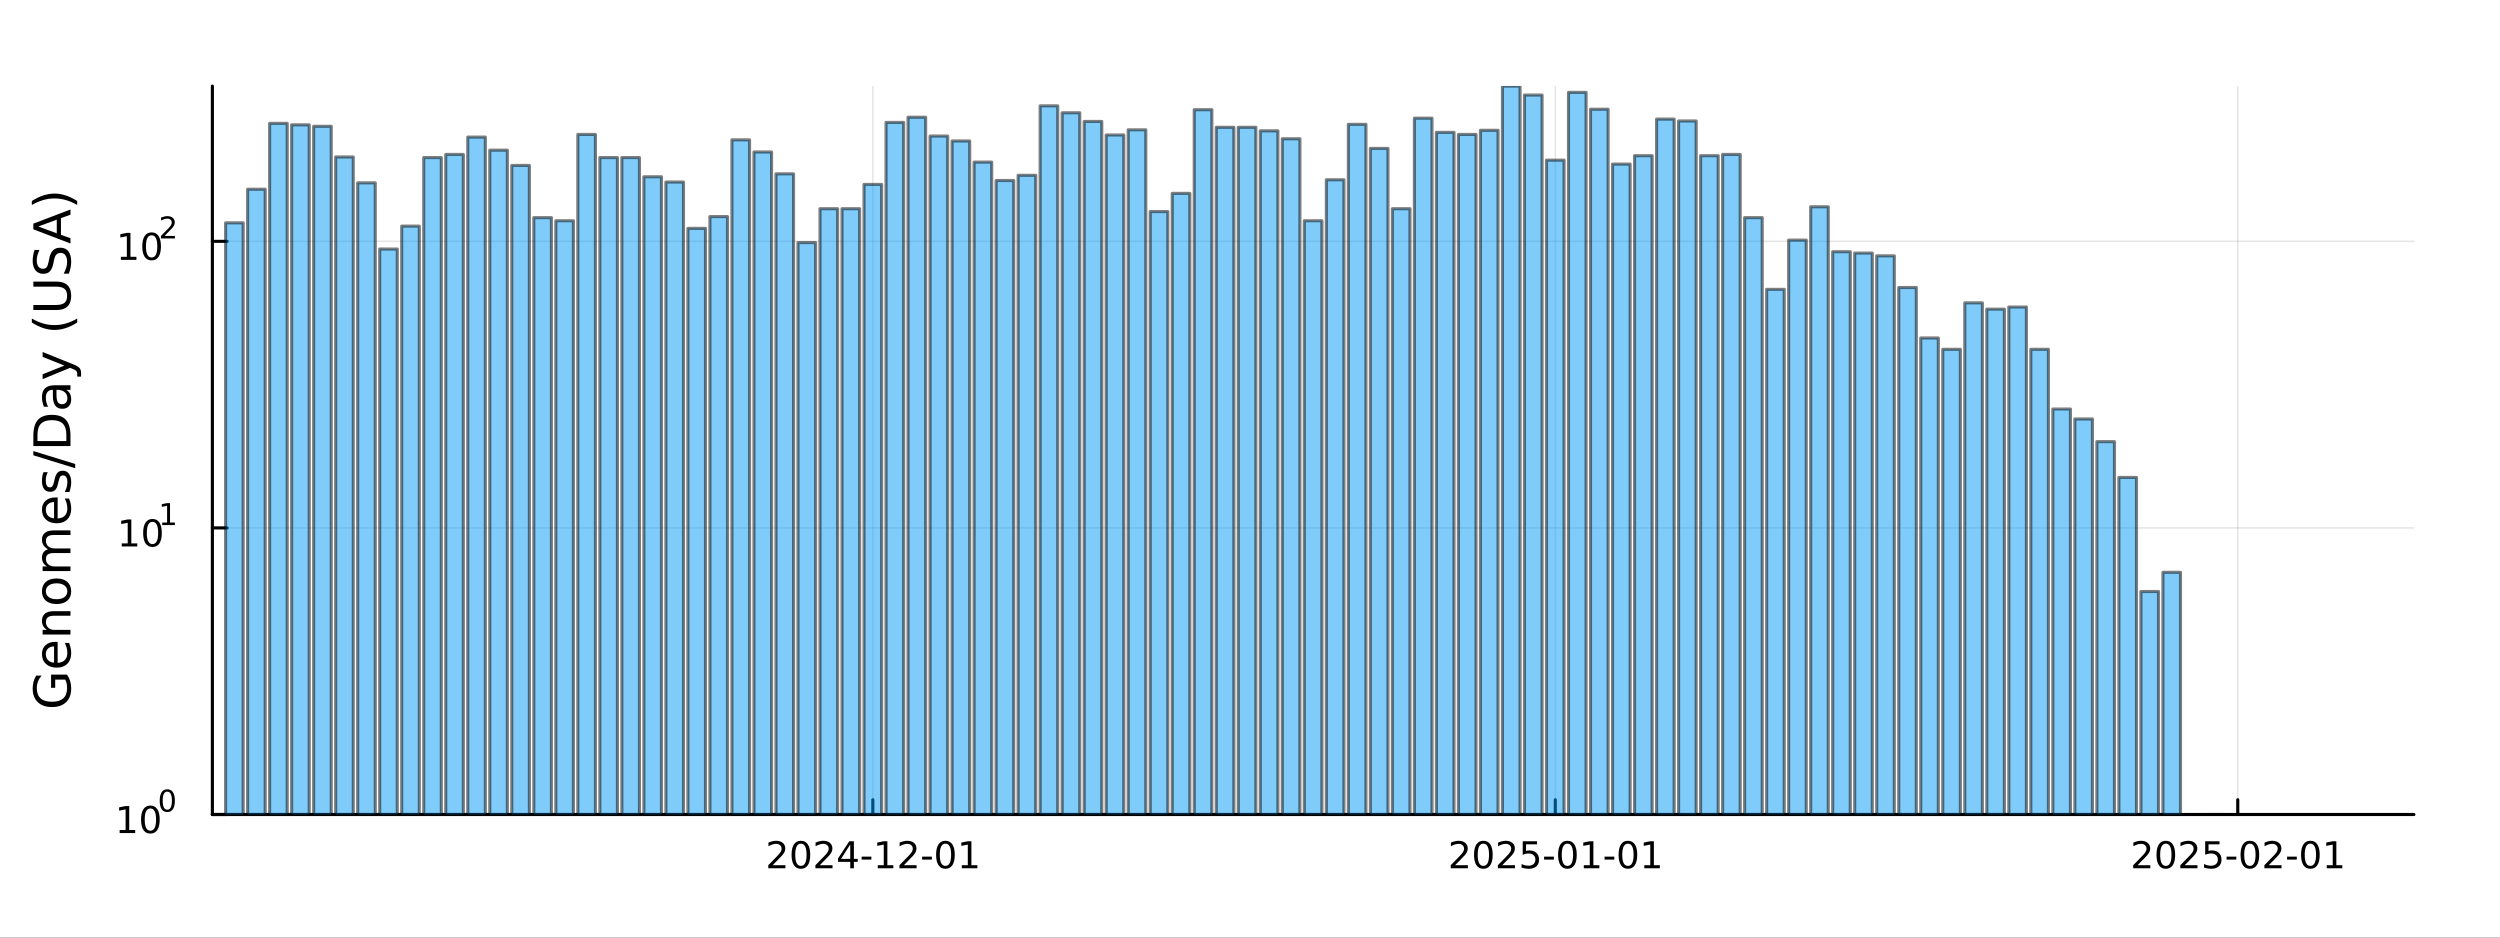 <?xml version="1.0" encoding="utf-8"?>
<svg xmlns="http://www.w3.org/2000/svg" xmlns:xlink="http://www.w3.org/1999/xlink" width="800" height="300" viewBox="0 0 3200 1200">
<rect x="0" y="0" width="3200" height="1200" fill="#333333" stroke="none"/>
<defs>
  <clipPath id="clip080">
    <rect x="0" y="0" width="3200" height="1200"/>
  </clipPath>
</defs>
<path clip-path="url(#clip080)" d="M0 1200 L3200 1200 L3200 0 L0 0  Z" fill="#ffffff" fill-rule="evenodd" fill-opacity="1"/>
<defs>
  <clipPath id="clip081">
    <rect x="640" y="0" width="2241" height="1200"/>
  </clipPath>
</defs>
<path clip-path="url(#clip080)" d="M271.839 1042.58 L3089.76 1042.58 L3089.76 110.236 L271.839 110.236  Z" fill="#ffffff" fill-rule="evenodd" fill-opacity="1"/>
<defs>
  <clipPath id="clip082">
    <rect x="271" y="110" width="2819" height="933"/>
  </clipPath>
</defs>
<polyline clip-path="url(#clip082)" style="stroke:#000000; stroke-linecap:round; stroke-linejoin:round; stroke-width:2; stroke-opacity:0.1; fill:none" points="1117.22,1042.58 1117.22,110.236 "/>
<polyline clip-path="url(#clip082)" style="stroke:#000000; stroke-linecap:round; stroke-linejoin:round; stroke-width:2; stroke-opacity:0.1; fill:none" points="1990.77,1042.58 1990.77,110.236 "/>
<polyline clip-path="url(#clip082)" style="stroke:#000000; stroke-linecap:round; stroke-linejoin:round; stroke-width:2; stroke-opacity:0.1; fill:none" points="2864.33,1042.58 2864.33,110.236 "/>
<polyline clip-path="url(#clip080)" style="stroke:#000000; stroke-linecap:round; stroke-linejoin:round; stroke-width:4; stroke-opacity:1; fill:none" points="271.839,1042.58 3089.76,1042.58 "/>
<polyline clip-path="url(#clip080)" style="stroke:#000000; stroke-linecap:round; stroke-linejoin:round; stroke-width:4; stroke-opacity:1; fill:none" points="1117.22,1042.58 1117.22,1023.68 "/>
<polyline clip-path="url(#clip080)" style="stroke:#000000; stroke-linecap:round; stroke-linejoin:round; stroke-width:4; stroke-opacity:1; fill:none" points="1990.77,1042.58 1990.77,1023.68 "/>
<polyline clip-path="url(#clip080)" style="stroke:#000000; stroke-linecap:round; stroke-linejoin:round; stroke-width:4; stroke-opacity:1; fill:none" points="2864.33,1042.58 2864.33,1023.68 "/>
<path clip-path="url(#clip080)" d="M989.011 1107.44 L1005.33 1107.44 L1005.33 1111.38 L983.386 1111.38 L983.386 1107.44 Q986.048 1104.69 990.632 1100.06 Q995.238 1095.4 996.419 1094.06 Q998.664 1091.54 999.544 1089.8 Q1000.45 1088.04 1000.45 1086.35 Q1000.45 1083.6 998.502 1081.86 Q996.581 1080.13 993.479 1080.13 Q991.28 1080.13 988.826 1080.89 Q986.396 1081.65 983.618 1083.2 L983.618 1078.48 Q986.442 1077.35 988.896 1076.77 Q991.349 1076.19 993.386 1076.19 Q998.757 1076.19 1001.95 1078.88 Q1005.15 1081.56 1005.15 1086.05 Q1005.15 1088.18 1004.34 1090.1 Q1003.55 1092 1001.44 1094.59 Q1000.86 1095.26 997.761 1098.48 Q994.659 1101.68 989.011 1107.44 Z" fill="#000000" fill-rule="nonzero" fill-opacity="1" /><path clip-path="url(#clip080)" d="M1025.15 1079.89 Q1021.53 1079.89 1019.71 1083.46 Q1017.9 1087 1017.9 1094.13 Q1017.9 1101.24 1019.71 1104.8 Q1021.53 1108.34 1025.15 1108.34 Q1028.78 1108.34 1030.59 1104.8 Q1032.41 1101.24 1032.41 1094.13 Q1032.41 1087 1030.59 1083.46 Q1028.78 1079.89 1025.15 1079.89 M1025.15 1076.19 Q1030.96 1076.19 1034.01 1080.8 Q1037.09 1085.38 1037.09 1094.13 Q1037.09 1102.86 1034.01 1107.46 Q1030.96 1112.05 1025.15 1112.05 Q1019.34 1112.05 1016.26 1107.46 Q1013.2 1102.86 1013.2 1094.13 Q1013.2 1085.38 1016.26 1080.8 Q1019.34 1076.19 1025.15 1076.19 Z" fill="#000000" fill-rule="nonzero" fill-opacity="1" /><path clip-path="url(#clip080)" d="M1049.34 1107.44 L1065.65 1107.44 L1065.65 1111.38 L1043.71 1111.38 L1043.71 1107.44 Q1046.37 1104.69 1050.96 1100.06 Q1055.56 1095.4 1056.74 1094.06 Q1058.99 1091.54 1059.87 1089.8 Q1060.77 1088.04 1060.77 1086.35 Q1060.77 1083.6 1058.83 1081.86 Q1056.9 1080.13 1053.8 1080.13 Q1051.6 1080.13 1049.15 1080.89 Q1046.72 1081.65 1043.94 1083.2 L1043.94 1078.48 Q1046.77 1077.35 1049.22 1076.77 Q1051.67 1076.19 1053.71 1076.19 Q1059.08 1076.19 1062.27 1078.88 Q1065.47 1081.56 1065.47 1086.05 Q1065.47 1088.18 1064.66 1090.1 Q1063.87 1092 1061.77 1094.59 Q1061.19 1095.26 1058.08 1098.48 Q1054.98 1101.68 1049.34 1107.44 Z" fill="#000000" fill-rule="nonzero" fill-opacity="1" /><path clip-path="url(#clip080)" d="M1088.32 1080.89 L1076.51 1099.34 L1088.32 1099.34 L1088.32 1080.89 M1087.09 1076.82 L1092.97 1076.82 L1092.97 1099.34 L1097.9 1099.34 L1097.9 1103.23 L1092.97 1103.23 L1092.97 1111.38 L1088.32 1111.38 L1088.32 1103.23 L1072.71 1103.23 L1072.71 1098.71 L1087.09 1076.82 Z" fill="#000000" fill-rule="nonzero" fill-opacity="1" /><path clip-path="url(#clip080)" d="M1102.88 1096.49 L1115.35 1096.49 L1115.35 1100.29 L1102.88 1100.29 L1102.88 1096.49 Z" fill="#000000" fill-rule="nonzero" fill-opacity="1" /><path clip-path="url(#clip080)" d="M1123.55 1107.44 L1131.19 1107.44 L1131.19 1081.07 L1122.88 1082.74 L1122.88 1078.48 L1131.14 1076.82 L1135.82 1076.82 L1135.82 1107.44 L1143.45 1107.44 L1143.45 1111.38 L1123.55 1111.38 L1123.55 1107.44 Z" fill="#000000" fill-rule="nonzero" fill-opacity="1" /><path clip-path="url(#clip080)" d="M1156.93 1107.44 L1173.25 1107.44 L1173.25 1111.38 L1151.3 1111.38 L1151.3 1107.44 Q1153.96 1104.69 1158.55 1100.06 Q1163.15 1095.4 1164.33 1094.06 Q1166.58 1091.54 1167.46 1089.8 Q1168.36 1088.04 1168.36 1086.35 Q1168.36 1083.6 1166.42 1081.86 Q1164.5 1080.13 1161.39 1080.13 Q1159.2 1080.13 1156.74 1080.89 Q1154.31 1081.65 1151.53 1083.2 L1151.53 1078.48 Q1154.36 1077.35 1156.81 1076.77 Q1159.26 1076.19 1161.3 1076.19 Q1166.67 1076.19 1169.87 1078.88 Q1173.06 1081.56 1173.06 1086.05 Q1173.06 1088.18 1172.25 1090.1 Q1171.46 1092 1169.36 1094.59 Q1168.78 1095.26 1165.68 1098.48 Q1162.58 1101.68 1156.93 1107.44 Z" fill="#000000" fill-rule="nonzero" fill-opacity="1" /><path clip-path="url(#clip080)" d="M1180.31 1096.49 L1192.78 1096.49 L1192.78 1100.29 L1180.31 1100.29 L1180.31 1096.49 Z" fill="#000000" fill-rule="nonzero" fill-opacity="1" /><path clip-path="url(#clip080)" d="M1210.17 1079.89 Q1206.56 1079.89 1204.73 1083.46 Q1202.92 1087 1202.92 1094.13 Q1202.92 1101.24 1204.73 1104.8 Q1206.56 1108.34 1210.17 1108.34 Q1213.8 1108.34 1215.61 1104.8 Q1217.44 1101.24 1217.44 1094.13 Q1217.44 1087 1215.61 1083.46 Q1213.8 1079.89 1210.17 1079.89 M1210.17 1076.19 Q1215.98 1076.19 1219.03 1080.8 Q1222.11 1085.38 1222.11 1094.13 Q1222.11 1102.86 1219.03 1107.46 Q1215.98 1112.05 1210.17 1112.05 Q1204.36 1112.05 1201.28 1107.46 Q1198.22 1102.86 1198.22 1094.13 Q1198.22 1085.38 1201.28 1080.8 Q1204.36 1076.19 1210.17 1076.19 Z" fill="#000000" fill-rule="nonzero" fill-opacity="1" /><path clip-path="url(#clip080)" d="M1231.14 1107.44 L1238.78 1107.44 L1238.78 1081.07 L1230.47 1082.74 L1230.47 1078.48 L1238.73 1076.82 L1243.41 1076.82 L1243.41 1107.44 L1251.05 1107.44 L1251.05 1111.38 L1231.14 1111.38 L1231.14 1107.44 Z" fill="#000000" fill-rule="nonzero" fill-opacity="1" /><path clip-path="url(#clip080)" d="M1862.57 1107.44 L1878.89 1107.44 L1878.89 1111.38 L1856.94 1111.38 L1856.94 1107.44 Q1859.6 1104.69 1864.19 1100.06 Q1868.79 1095.4 1869.98 1094.06 Q1872.22 1091.54 1873.1 1089.8 Q1874 1088.04 1874 1086.35 Q1874 1083.6 1872.06 1081.86 Q1870.14 1080.13 1867.04 1080.13 Q1864.84 1080.13 1862.38 1080.89 Q1859.95 1081.65 1857.17 1083.2 L1857.17 1078.48 Q1860 1077.35 1862.45 1076.77 Q1864.91 1076.19 1866.94 1076.19 Q1872.31 1076.19 1875.51 1078.88 Q1878.7 1081.56 1878.7 1086.05 Q1878.7 1088.18 1877.89 1090.1 Q1877.1 1092 1875 1094.59 Q1874.42 1095.26 1871.32 1098.48 Q1868.22 1101.68 1862.57 1107.44 Z" fill="#000000" fill-rule="nonzero" fill-opacity="1" /><path clip-path="url(#clip080)" d="M1898.7 1079.89 Q1895.09 1079.89 1893.26 1083.46 Q1891.46 1087 1891.46 1094.13 Q1891.46 1101.24 1893.26 1104.8 Q1895.09 1108.34 1898.7 1108.34 Q1902.34 1108.34 1904.14 1104.8 Q1905.97 1101.24 1905.97 1094.13 Q1905.97 1087 1904.14 1083.46 Q1902.34 1079.89 1898.7 1079.89 M1898.7 1076.19 Q1904.51 1076.19 1907.57 1080.8 Q1910.65 1085.38 1910.65 1094.13 Q1910.65 1102.86 1907.57 1107.46 Q1904.51 1112.05 1898.7 1112.05 Q1892.89 1112.05 1889.81 1107.46 Q1886.76 1102.86 1886.76 1094.13 Q1886.76 1085.38 1889.81 1080.8 Q1892.89 1076.19 1898.7 1076.19 Z" fill="#000000" fill-rule="nonzero" fill-opacity="1" /><path clip-path="url(#clip080)" d="M1922.89 1107.44 L1939.21 1107.44 L1939.21 1111.38 L1917.27 1111.38 L1917.27 1107.44 Q1919.93 1104.69 1924.51 1100.06 Q1929.12 1095.4 1930.3 1094.06 Q1932.54 1091.54 1933.42 1089.8 Q1934.33 1088.04 1934.33 1086.35 Q1934.33 1083.6 1932.38 1081.86 Q1930.46 1080.13 1927.36 1080.13 Q1925.16 1080.13 1922.71 1080.89 Q1920.28 1081.65 1917.5 1083.2 L1917.5 1078.48 Q1920.32 1077.35 1922.78 1076.77 Q1925.23 1076.19 1927.27 1076.19 Q1932.64 1076.19 1935.83 1078.88 Q1939.03 1081.56 1939.03 1086.05 Q1939.03 1088.18 1938.22 1090.1 Q1937.43 1092 1935.32 1094.59 Q1934.74 1095.26 1931.64 1098.48 Q1928.54 1101.68 1922.89 1107.44 Z" fill="#000000" fill-rule="nonzero" fill-opacity="1" /><path clip-path="url(#clip080)" d="M1949.07 1076.82 L1967.43 1076.82 L1967.43 1080.75 L1953.35 1080.75 L1953.35 1089.22 Q1954.37 1088.88 1955.39 1088.71 Q1956.41 1088.53 1957.43 1088.53 Q1963.22 1088.53 1966.6 1091.7 Q1969.97 1094.87 1969.97 1100.29 Q1969.97 1105.87 1966.5 1108.97 Q1963.03 1112.05 1956.71 1112.05 Q1954.53 1112.05 1952.27 1111.68 Q1950.02 1111.31 1947.61 1110.57 L1947.61 1105.87 Q1949.7 1107 1951.92 1107.56 Q1954.14 1108.11 1956.62 1108.11 Q1960.62 1108.11 1962.96 1106.01 Q1965.3 1103.9 1965.3 1100.29 Q1965.3 1096.68 1962.96 1094.57 Q1960.62 1092.46 1956.62 1092.46 Q1954.74 1092.46 1952.87 1092.88 Q1951.02 1093.3 1949.07 1094.18 L1949.07 1076.82 Z" fill="#000000" fill-rule="nonzero" fill-opacity="1" /><path clip-path="url(#clip080)" d="M1976.43 1096.49 L1988.91 1096.49 L1988.91 1100.29 L1976.43 1100.29 L1976.43 1096.49 Z" fill="#000000" fill-rule="nonzero" fill-opacity="1" /><path clip-path="url(#clip080)" d="M2006.29 1079.89 Q2002.68 1079.89 2000.85 1083.46 Q1999.05 1087 1999.05 1094.13 Q1999.05 1101.24 2000.85 1104.8 Q2002.68 1108.34 2006.29 1108.34 Q2009.93 1108.34 2011.73 1104.8 Q2013.56 1101.24 2013.56 1094.13 Q2013.56 1087 2011.73 1083.46 Q2009.93 1079.89 2006.29 1079.89 M2006.29 1076.19 Q2012.1 1076.19 2015.16 1080.8 Q2018.24 1085.38 2018.24 1094.13 Q2018.24 1102.86 2015.16 1107.46 Q2012.1 1112.05 2006.29 1112.05 Q2000.48 1112.05 1997.41 1107.46 Q1994.35 1102.86 1994.35 1094.13 Q1994.35 1085.38 1997.41 1080.8 Q2000.48 1076.19 2006.29 1076.19 Z" fill="#000000" fill-rule="nonzero" fill-opacity="1" /><path clip-path="url(#clip080)" d="M2027.27 1107.44 L2034.9 1107.44 L2034.9 1081.07 L2026.59 1082.74 L2026.59 1078.48 L2034.86 1076.82 L2039.53 1076.82 L2039.53 1107.44 L2047.17 1107.44 L2047.17 1111.38 L2027.27 1111.38 L2027.27 1107.44 Z" fill="#000000" fill-rule="nonzero" fill-opacity="1" /><path clip-path="url(#clip080)" d="M2053.86 1096.49 L2066.34 1096.49 L2066.34 1100.29 L2053.86 1100.29 L2053.86 1096.49 Z" fill="#000000" fill-rule="nonzero" fill-opacity="1" /><path clip-path="url(#clip080)" d="M2083.72 1079.89 Q2080.11 1079.89 2078.28 1083.46 Q2076.48 1087 2076.48 1094.13 Q2076.48 1101.24 2078.28 1104.8 Q2080.11 1108.34 2083.72 1108.34 Q2087.36 1108.34 2089.16 1104.8 Q2090.99 1101.24 2090.99 1094.13 Q2090.99 1087 2089.16 1083.46 Q2087.36 1079.89 2083.72 1079.89 M2083.72 1076.19 Q2089.53 1076.19 2092.59 1080.8 Q2095.67 1085.38 2095.67 1094.13 Q2095.67 1102.86 2092.59 1107.46 Q2089.53 1112.05 2083.72 1112.05 Q2077.91 1112.05 2074.84 1107.46 Q2071.78 1102.86 2071.78 1094.13 Q2071.78 1085.38 2074.84 1080.8 Q2077.91 1076.19 2083.72 1076.19 Z" fill="#000000" fill-rule="nonzero" fill-opacity="1" /><path clip-path="url(#clip080)" d="M2104.7 1107.44 L2112.34 1107.44 L2112.34 1081.07 L2104.02 1082.74 L2104.02 1078.48 L2112.29 1076.82 L2116.96 1076.82 L2116.96 1107.44 L2124.6 1107.44 L2124.6 1111.38 L2104.7 1111.38 L2104.7 1107.44 Z" fill="#000000" fill-rule="nonzero" fill-opacity="1" /><path clip-path="url(#clip080)" d="M2736.12 1107.44 L2752.44 1107.44 L2752.44 1111.38 L2730.5 1111.38 L2730.5 1107.44 Q2733.16 1104.69 2737.74 1100.06 Q2742.35 1095.4 2743.53 1094.06 Q2745.78 1091.54 2746.66 1089.8 Q2747.56 1088.04 2747.56 1086.35 Q2747.56 1083.6 2745.62 1081.86 Q2743.69 1080.13 2740.59 1080.13 Q2738.39 1080.13 2735.94 1080.89 Q2733.51 1081.65 2730.73 1083.2 L2730.73 1078.48 Q2733.56 1077.35 2736.01 1076.77 Q2738.46 1076.19 2740.5 1076.19 Q2745.87 1076.19 2749.06 1078.88 Q2752.26 1081.56 2752.26 1086.05 Q2752.26 1088.18 2751.45 1090.1 Q2750.66 1092 2748.55 1094.59 Q2747.98 1095.26 2744.87 1098.48 Q2741.77 1101.68 2736.12 1107.44 Z" fill="#000000" fill-rule="nonzero" fill-opacity="1" /><path clip-path="url(#clip080)" d="M2772.26 1079.89 Q2768.65 1079.89 2766.82 1083.46 Q2765.01 1087 2765.01 1094.13 Q2765.01 1101.24 2766.82 1104.8 Q2768.65 1108.34 2772.26 1108.34 Q2775.89 1108.34 2777.7 1104.8 Q2779.53 1101.24 2779.53 1094.13 Q2779.53 1087 2777.7 1083.46 Q2775.89 1079.89 2772.26 1079.89 M2772.26 1076.19 Q2778.07 1076.19 2781.12 1080.8 Q2784.2 1085.38 2784.2 1094.13 Q2784.2 1102.86 2781.12 1107.46 Q2778.07 1112.05 2772.26 1112.05 Q2766.45 1112.05 2763.37 1107.46 Q2760.31 1102.86 2760.31 1094.13 Q2760.31 1085.38 2763.37 1080.8 Q2766.45 1076.19 2772.26 1076.19 Z" fill="#000000" fill-rule="nonzero" fill-opacity="1" /><path clip-path="url(#clip080)" d="M2796.45 1107.44 L2812.77 1107.44 L2812.77 1111.38 L2790.82 1111.38 L2790.82 1107.44 Q2793.49 1104.69 2798.07 1100.06 Q2802.68 1095.4 2803.86 1094.06 Q2806.1 1091.54 2806.98 1089.8 Q2807.88 1088.04 2807.88 1086.35 Q2807.88 1083.6 2805.94 1081.86 Q2804.02 1080.13 2800.92 1080.13 Q2798.72 1080.13 2796.26 1080.89 Q2793.83 1081.65 2791.05 1083.2 L2791.05 1078.48 Q2793.88 1077.35 2796.33 1076.77 Q2798.79 1076.19 2800.82 1076.19 Q2806.19 1076.19 2809.39 1078.88 Q2812.58 1081.56 2812.58 1086.05 Q2812.58 1088.18 2811.77 1090.1 Q2810.99 1092 2808.88 1094.59 Q2808.3 1095.26 2805.2 1098.48 Q2802.1 1101.68 2796.45 1107.44 Z" fill="#000000" fill-rule="nonzero" fill-opacity="1" /><path clip-path="url(#clip080)" d="M2822.63 1076.82 L2840.99 1076.82 L2840.99 1080.75 L2826.91 1080.75 L2826.91 1089.22 Q2827.93 1088.88 2828.95 1088.71 Q2829.97 1088.53 2830.99 1088.53 Q2836.77 1088.53 2840.15 1091.7 Q2843.53 1094.87 2843.53 1100.29 Q2843.53 1105.87 2840.06 1108.97 Q2836.59 1112.05 2830.27 1112.05 Q2828.09 1112.05 2825.82 1111.68 Q2823.58 1111.31 2821.17 1110.57 L2821.17 1105.87 Q2823.25 1107 2825.48 1107.56 Q2827.7 1108.11 2830.17 1108.11 Q2834.18 1108.11 2836.52 1106.01 Q2838.86 1103.9 2838.86 1100.29 Q2838.86 1096.68 2836.52 1094.57 Q2834.18 1092.46 2830.17 1092.46 Q2828.3 1092.46 2826.42 1092.88 Q2824.57 1093.3 2822.63 1094.18 L2822.63 1076.82 Z" fill="#000000" fill-rule="nonzero" fill-opacity="1" /><path clip-path="url(#clip080)" d="M2849.99 1096.49 L2862.47 1096.49 L2862.47 1100.29 L2849.99 1100.29 L2849.99 1096.49 Z" fill="#000000" fill-rule="nonzero" fill-opacity="1" /><path clip-path="url(#clip080)" d="M2879.85 1079.89 Q2876.24 1079.89 2874.41 1083.46 Q2872.61 1087 2872.61 1094.13 Q2872.61 1101.24 2874.41 1104.8 Q2876.24 1108.34 2879.85 1108.34 Q2883.48 1108.34 2885.29 1104.8 Q2887.12 1101.24 2887.12 1094.13 Q2887.12 1087 2885.29 1083.46 Q2883.48 1079.89 2879.85 1079.89 M2879.85 1076.19 Q2885.66 1076.19 2888.72 1080.8 Q2891.79 1085.38 2891.79 1094.13 Q2891.79 1102.86 2888.72 1107.46 Q2885.66 1112.05 2879.85 1112.05 Q2874.04 1112.05 2870.96 1107.46 Q2867.91 1102.86 2867.91 1094.13 Q2867.91 1085.38 2870.96 1080.8 Q2874.04 1076.19 2879.85 1076.19 Z" fill="#000000" fill-rule="nonzero" fill-opacity="1" /><path clip-path="url(#clip080)" d="M2904.04 1107.44 L2920.36 1107.44 L2920.36 1111.38 L2898.42 1111.38 L2898.42 1107.44 Q2901.08 1104.69 2905.66 1100.06 Q2910.27 1095.4 2911.45 1094.06 Q2913.69 1091.54 2914.57 1089.8 Q2915.48 1088.04 2915.48 1086.35 Q2915.48 1083.6 2913.53 1081.86 Q2911.61 1080.13 2908.51 1080.13 Q2906.31 1080.13 2903.86 1080.89 Q2901.42 1081.65 2898.65 1083.2 L2898.65 1078.48 Q2901.47 1077.35 2903.92 1076.77 Q2906.38 1076.19 2908.42 1076.19 Q2913.79 1076.19 2916.98 1078.88 Q2920.17 1081.56 2920.17 1086.05 Q2920.17 1088.18 2919.36 1090.1 Q2918.58 1092 2916.47 1094.59 Q2915.89 1095.26 2912.79 1098.48 Q2909.69 1101.68 2904.04 1107.44 Z" fill="#000000" fill-rule="nonzero" fill-opacity="1" /><path clip-path="url(#clip080)" d="M2927.42 1096.49 L2939.9 1096.49 L2939.9 1100.29 L2927.42 1100.29 L2927.42 1096.49 Z" fill="#000000" fill-rule="nonzero" fill-opacity="1" /><path clip-path="url(#clip080)" d="M2957.28 1079.89 Q2953.67 1079.89 2951.84 1083.46 Q2950.04 1087 2950.04 1094.13 Q2950.04 1101.24 2951.84 1104.8 Q2953.67 1108.34 2957.28 1108.34 Q2960.91 1108.34 2962.72 1104.8 Q2964.55 1101.24 2964.55 1094.13 Q2964.55 1087 2962.72 1083.46 Q2960.91 1079.89 2957.28 1079.89 M2957.28 1076.19 Q2963.09 1076.19 2966.15 1080.8 Q2969.23 1085.38 2969.23 1094.13 Q2969.23 1102.86 2966.15 1107.46 Q2963.09 1112.05 2957.28 1112.05 Q2951.47 1112.05 2948.39 1107.46 Q2945.34 1102.86 2945.34 1094.13 Q2945.34 1085.38 2948.39 1080.8 Q2951.47 1076.19 2957.28 1076.19 Z" fill="#000000" fill-rule="nonzero" fill-opacity="1" /><path clip-path="url(#clip080)" d="M2978.25 1107.44 L2985.89 1107.44 L2985.89 1081.07 L2977.58 1082.74 L2977.58 1078.48 L2985.85 1076.82 L2990.52 1076.82 L2990.52 1107.44 L2998.16 1107.44 L2998.16 1111.38 L2978.25 1111.38 L2978.25 1107.44 Z" fill="#000000" fill-rule="nonzero" fill-opacity="1" /><polyline clip-path="url(#clip082)" style="stroke:#000000; stroke-linecap:round; stroke-linejoin:round; stroke-width:2; stroke-opacity:0.1; fill:none" points="271.839,1042.58 3089.76,1042.58 "/>
<polyline clip-path="url(#clip082)" style="stroke:#000000; stroke-linecap:round; stroke-linejoin:round; stroke-width:2; stroke-opacity:0.1; fill:none" points="271.839,675.741 3089.76,675.741 "/>
<polyline clip-path="url(#clip082)" style="stroke:#000000; stroke-linecap:round; stroke-linejoin:round; stroke-width:2; stroke-opacity:0.1; fill:none" points="271.839,308.906 3089.76,308.906 "/>
<polyline clip-path="url(#clip080)" style="stroke:#000000; stroke-linecap:round; stroke-linejoin:round; stroke-width:4; stroke-opacity:1; fill:none" points="271.839,1042.58 271.839,110.236 "/>
<polyline clip-path="url(#clip080)" style="stroke:#000000; stroke-linecap:round; stroke-linejoin:round; stroke-width:4; stroke-opacity:1; fill:none" points="271.839,1042.58 290.737,1042.58 "/>
<polyline clip-path="url(#clip080)" style="stroke:#000000; stroke-linecap:round; stroke-linejoin:round; stroke-width:4; stroke-opacity:1; fill:none" points="271.839,675.741 290.737,675.741 "/>
<polyline clip-path="url(#clip080)" style="stroke:#000000; stroke-linecap:round; stroke-linejoin:round; stroke-width:4; stroke-opacity:1; fill:none" points="271.839,308.906 290.737,308.906 "/>
<path clip-path="url(#clip080)" d="M153.134 1062.37 L160.772 1062.37 L160.772 1036 L152.462 1037.67 L152.462 1033.41 L160.726 1031.74 L165.402 1031.74 L165.402 1062.37 L173.041 1062.37 L173.041 1066.3 L153.134 1066.3 L153.134 1062.37 Z" fill="#000000" fill-rule="nonzero" fill-opacity="1" /><path clip-path="url(#clip080)" d="M192.485 1034.82 Q188.874 1034.82 187.045 1038.39 Q185.24 1041.93 185.24 1049.06 Q185.24 1056.16 187.045 1059.73 Q188.874 1063.27 192.485 1063.27 Q196.119 1063.27 197.925 1059.73 Q199.754 1056.16 199.754 1049.06 Q199.754 1041.93 197.925 1038.39 Q196.119 1034.82 192.485 1034.82 M192.485 1031.12 Q198.295 1031.12 201.351 1035.72 Q204.43 1040.31 204.43 1049.06 Q204.43 1057.78 201.351 1062.39 Q198.295 1066.97 192.485 1066.97 Q186.675 1066.97 183.596 1062.39 Q180.541 1057.78 180.541 1049.06 Q180.541 1040.31 183.596 1035.72 Q186.675 1031.12 192.485 1031.12 Z" fill="#000000" fill-rule="nonzero" fill-opacity="1" /><path clip-path="url(#clip080)" d="M214.134 1013.31 Q211.2 1013.31 209.715 1016.21 Q208.248 1019.09 208.248 1024.88 Q208.248 1030.66 209.715 1033.55 Q211.2 1036.43 214.134 1036.43 Q217.087 1036.43 218.554 1033.55 Q220.04 1030.66 220.04 1024.88 Q220.04 1019.09 218.554 1016.21 Q217.087 1013.31 214.134 1013.31 M214.134 1010.31 Q218.855 1010.31 221.338 1014.05 Q223.839 1017.77 223.839 1024.88 Q223.839 1031.97 221.338 1035.71 Q218.855 1039.44 214.134 1039.44 Q209.414 1039.44 206.912 1035.71 Q204.43 1031.97 204.43 1024.88 Q204.43 1017.77 206.912 1014.05 Q209.414 1010.31 214.134 1010.31 Z" fill="#000000" fill-rule="nonzero" fill-opacity="1" /><path clip-path="url(#clip080)" d="M155.823 695.533 L163.462 695.533 L163.462 669.168 L155.152 670.835 L155.152 666.575 L163.416 664.909 L168.092 664.909 L168.092 695.533 L175.73 695.533 L175.73 699.469 L155.823 699.469 L155.823 695.533 Z" fill="#000000" fill-rule="nonzero" fill-opacity="1" /><path clip-path="url(#clip080)" d="M195.175 667.987 Q191.564 667.987 189.735 671.552 Q187.929 675.094 187.929 682.223 Q187.929 689.33 189.735 692.895 Q191.564 696.436 195.175 696.436 Q198.809 696.436 200.615 692.895 Q202.443 689.33 202.443 682.223 Q202.443 675.094 200.615 671.552 Q198.809 667.987 195.175 667.987 M195.175 664.284 Q200.985 664.284 204.04 668.89 Q207.119 673.473 207.119 682.223 Q207.119 690.95 204.04 695.557 Q200.985 700.14 195.175 700.14 Q189.365 700.14 186.286 695.557 Q183.23 690.95 183.23 682.223 Q183.23 673.473 186.286 668.89 Q189.365 664.284 195.175 664.284 Z" fill="#000000" fill-rule="nonzero" fill-opacity="1" /><path clip-path="url(#clip080)" d="M207.665 668.861 L213.871 668.861 L213.871 647.439 L207.119 648.793 L207.119 645.332 L213.833 643.978 L217.633 643.978 L217.633 668.861 L223.839 668.861 L223.839 672.058 L207.665 672.058 L207.665 668.861 Z" fill="#000000" fill-rule="nonzero" fill-opacity="1" /><path clip-path="url(#clip080)" d="M154.713 328.699 L162.352 328.699 L162.352 302.333 L154.042 304 L154.042 299.741 L162.306 298.074 L166.982 298.074 L166.982 328.699 L174.621 328.699 L174.621 332.634 L154.713 332.634 L154.713 328.699 Z" fill="#000000" fill-rule="nonzero" fill-opacity="1" /><path clip-path="url(#clip080)" d="M194.065 301.153 Q190.454 301.153 188.625 304.717 Q186.82 308.259 186.82 315.389 Q186.82 322.495 188.625 326.06 Q190.454 329.602 194.065 329.602 Q197.699 329.602 199.505 326.06 Q201.334 322.495 201.334 315.389 Q201.334 308.259 199.505 304.717 Q197.699 301.153 194.065 301.153 M194.065 297.449 Q199.875 297.449 202.931 302.055 Q206.009 306.639 206.009 315.389 Q206.009 324.115 202.931 328.722 Q199.875 333.305 194.065 333.305 Q188.255 333.305 185.176 328.722 Q182.121 324.115 182.121 315.389 Q182.121 306.639 185.176 302.055 Q188.255 297.449 194.065 297.449 Z" fill="#000000" fill-rule="nonzero" fill-opacity="1" /><path clip-path="url(#clip080)" d="M210.58 302.026 L223.839 302.026 L223.839 305.223 L206.009 305.223 L206.009 302.026 Q208.172 299.788 211.896 296.026 Q215.639 292.246 216.598 291.155 Q218.423 289.105 219.137 287.695 Q219.871 286.265 219.871 284.892 Q219.871 282.654 218.291 281.244 Q216.73 279.833 214.21 279.833 Q212.423 279.833 210.429 280.454 Q208.454 281.074 206.198 282.334 L206.198 278.498 Q208.492 277.576 210.486 277.106 Q212.479 276.636 214.134 276.636 Q218.498 276.636 221.093 278.817 Q223.689 280.999 223.689 284.648 Q223.689 286.378 223.03 287.939 Q222.391 289.481 220.68 291.588 Q220.209 292.133 217.689 294.748 Q215.169 297.343 210.58 302.026 Z" fill="#000000" fill-rule="nonzero" fill-opacity="1" /><path clip-path="url(#clip080)" d="M83.427 869.897 L70.664 869.897 L70.664 880.4 L65.38 880.4 L65.38 863.531 L85.782 863.531 Q88.424 867.255 89.793 871.743 Q91.129 876.231 91.129 881.323 Q91.129 892.463 84.636 898.765 Q78.111 905.036 66.494 905.036 Q54.845 905.036 48.352 898.765 Q41.827 892.463 41.827 881.323 Q41.827 876.676 42.973 872.507 Q44.119 868.305 46.347 864.772 L53.19 864.772 Q50.166 868.337 48.638 872.348 Q47.11 876.358 47.11 880.782 Q47.11 889.503 51.98 893.896 Q56.85 898.256 66.494 898.256 Q76.106 898.256 80.976 893.896 Q85.846 889.503 85.846 880.782 Q85.846 877.377 85.273 874.703 Q84.668 872.029 83.427 869.897 Z" fill="#000000" fill-rule="nonzero" fill-opacity="1" /><path clip-path="url(#clip080)" d="M70.918 821.549 L73.783 821.549 L73.783 848.476 Q79.83 848.094 83.013 844.848 Q86.164 841.569 86.164 835.745 Q86.164 832.371 85.337 829.22 Q84.509 826.037 82.854 822.918 L88.392 822.918 Q89.729 826.069 90.429 829.379 Q91.129 832.689 91.129 836.095 Q91.129 844.625 86.164 849.622 Q81.199 854.587 72.732 854.587 Q63.98 854.587 58.855 849.877 Q53.699 845.134 53.699 837.113 Q53.699 829.92 58.346 825.751 Q62.961 821.549 70.918 821.549 M69.2 827.406 Q64.393 827.469 61.529 830.111 Q58.664 832.721 58.664 837.05 Q58.664 841.951 61.433 844.911 Q64.202 847.84 69.231 848.285 L69.2 827.406 Z" fill="#000000" fill-rule="nonzero" fill-opacity="1" /><path clip-path="url(#clip080)" d="M68.69 782.305 L90.206 782.305 L90.206 788.161 L68.881 788.161 Q63.82 788.161 61.306 790.135 Q58.791 792.108 58.791 796.055 Q58.791 800.797 61.815 803.534 Q64.839 806.272 70.059 806.272 L90.206 806.272 L90.206 812.16 L54.558 812.16 L54.558 806.272 L60.096 806.272 Q56.882 804.171 55.29 801.338 Q53.699 798.474 53.699 794.75 Q53.699 788.607 57.518 785.456 Q61.306 782.305 68.69 782.305 Z" fill="#000000" fill-rule="nonzero" fill-opacity="1" /><path clip-path="url(#clip080)" d="M58.664 756.81 Q58.664 761.521 62.356 764.258 Q66.017 766.995 72.414 766.995 Q78.812 766.995 82.504 764.29 Q86.164 761.553 86.164 756.81 Q86.164 752.131 82.472 749.394 Q78.78 746.657 72.414 746.657 Q66.08 746.657 62.388 749.394 Q58.664 752.131 58.664 756.81 M53.699 756.81 Q53.699 749.171 58.664 744.811 Q63.63 740.45 72.414 740.45 Q81.167 740.45 86.164 744.811 Q91.129 749.171 91.129 756.81 Q91.129 764.481 86.164 768.841 Q81.167 773.17 72.414 773.17 Q63.63 773.17 58.664 768.841 Q53.699 764.481 53.699 756.81 Z" fill="#000000" fill-rule="nonzero" fill-opacity="1" /><path clip-path="url(#clip080)" d="M61.401 702.988 Q57.455 700.792 55.577 697.736 Q53.699 694.681 53.699 690.543 Q53.699 684.973 57.614 681.949 Q61.497 678.926 68.69 678.926 L90.206 678.926 L90.206 684.814 L68.881 684.814 Q63.757 684.814 61.274 686.628 Q58.791 688.442 58.791 692.166 Q58.791 696.718 61.815 699.36 Q64.839 702.001 70.059 702.001 L90.206 702.001 L90.206 707.89 L68.881 707.89 Q63.725 707.89 61.274 709.704 Q58.791 711.518 58.791 715.306 Q58.791 719.794 61.847 722.435 Q64.871 725.077 70.059 725.077 L90.206 725.077 L90.206 730.965 L54.558 730.965 L54.558 725.077 L60.096 725.077 Q56.818 723.072 55.259 720.271 Q53.699 717.47 53.699 713.619 Q53.699 709.736 55.672 707.03 Q57.646 704.293 61.401 702.988 Z" fill="#000000" fill-rule="nonzero" fill-opacity="1" /><path clip-path="url(#clip080)" d="M70.918 636.753 L73.783 636.753 L73.783 663.68 Q79.83 663.298 83.013 660.051 Q86.164 656.773 86.164 650.948 Q86.164 647.575 85.337 644.424 Q84.509 641.241 82.854 638.122 L88.392 638.122 Q89.729 641.273 90.429 644.583 Q91.129 647.893 91.129 651.299 Q91.129 659.829 86.164 664.826 Q81.199 669.791 72.732 669.791 Q63.98 669.791 58.855 665.08 Q53.699 660.338 53.699 652.317 Q53.699 645.124 58.346 640.954 Q62.961 636.753 70.918 636.753 M69.2 642.609 Q64.393 642.673 61.529 645.315 Q58.664 647.925 58.664 652.253 Q58.664 657.155 61.433 660.115 Q64.202 663.043 69.231 663.489 L69.2 642.609 Z" fill="#000000" fill-rule="nonzero" fill-opacity="1" /><path clip-path="url(#clip080)" d="M55.609 604.415 L61.147 604.415 Q59.874 606.898 59.237 609.571 Q58.601 612.245 58.601 615.109 Q58.601 619.47 59.937 621.666 Q61.274 623.83 63.948 623.83 Q65.985 623.83 67.162 622.271 Q68.308 620.711 69.359 616.001 L69.804 613.995 Q71.141 607.757 73.592 605.147 Q76.011 602.505 80.371 602.505 Q85.337 602.505 88.233 606.452 Q91.129 610.367 91.129 617.242 Q91.129 620.107 90.556 623.226 Q90.015 626.313 88.901 629.751 L82.854 629.751 Q84.541 626.504 85.4 623.353 Q86.228 620.202 86.228 617.115 Q86.228 612.977 84.827 610.749 Q83.395 608.521 80.817 608.521 Q78.43 608.521 77.157 610.144 Q75.883 611.736 74.706 617.178 L74.228 619.215 Q73.082 624.658 70.727 627.077 Q68.34 629.496 64.202 629.496 Q59.173 629.496 56.436 625.931 Q53.699 622.366 53.699 615.81 Q53.699 612.563 54.176 609.699 Q54.654 606.834 55.609 604.415 Z" fill="#000000" fill-rule="nonzero" fill-opacity="1" /><path clip-path="url(#clip080)" d="M42.686 582.772 L42.686 577.361 L96.254 593.912 L96.254 599.323 L42.686 582.772 Z" fill="#000000" fill-rule="nonzero" fill-opacity="1" /><path clip-path="url(#clip080)" d="M47.97 564.534 L84.923 564.534 L84.923 556.768 Q84.923 546.933 80.467 542.381 Q76.011 537.798 66.398 537.798 Q56.85 537.798 52.426 542.381 Q47.97 546.933 47.97 556.768 L47.97 564.534 M42.686 570.963 L42.686 557.754 Q42.686 543.941 48.447 537.48 Q54.176 531.018 66.398 531.018 Q78.684 531.018 84.445 537.512 Q90.206 544.005 90.206 557.754 L90.206 570.963 L42.686 570.963 Z" fill="#000000" fill-rule="nonzero" fill-opacity="1" /><path clip-path="url(#clip080)" d="M72.287 504.824 Q72.287 511.921 73.91 514.659 Q75.533 517.396 79.448 517.396 Q82.567 517.396 84.413 515.359 Q86.228 513.29 86.228 509.757 Q86.228 504.887 82.79 501.959 Q79.321 498.999 73.592 498.999 L72.287 498.999 L72.287 504.824 M69.868 493.143 L90.206 493.143 L90.206 498.999 L84.795 498.999 Q88.042 501.004 89.602 503.996 Q91.129 506.988 91.129 511.317 Q91.129 516.791 88.074 520.038 Q84.986 523.252 79.83 523.252 Q73.815 523.252 70.759 519.242 Q67.704 515.2 67.704 507.211 L67.704 498.999 L67.131 498.999 Q63.088 498.999 60.892 501.673 Q58.664 504.314 58.664 509.12 Q58.664 512.176 59.396 515.072 Q60.128 517.969 61.592 520.642 L56.182 520.642 Q54.94 517.428 54.336 514.404 Q53.699 511.38 53.699 508.516 Q53.699 500.781 57.709 496.962 Q61.72 493.143 69.868 493.143 Z" fill="#000000" fill-rule="nonzero" fill-opacity="1" /><path clip-path="url(#clip080)" d="M93.516 466.247 Q99.882 468.73 101.824 471.085 Q103.765 473.441 103.765 477.387 L103.765 482.066 L98.864 482.066 L98.864 478.629 Q98.864 476.21 97.718 474.873 Q96.572 473.536 92.307 471.913 L89.633 470.863 L54.558 485.281 L54.558 479.074 L82.44 467.934 L54.558 456.794 L54.558 450.588 L93.516 466.247 Z" fill="#000000" fill-rule="nonzero" fill-opacity="1" /><path clip-path="url(#clip080)" d="M40.745 407.715 Q48.065 411.98 55.227 414.049 Q62.388 416.117 69.74 416.117 Q77.093 416.117 84.318 414.049 Q91.511 411.948 98.8 407.715 L98.8 412.807 Q91.32 417.582 84.095 419.969 Q76.87 422.324 69.74 422.324 Q62.643 422.324 55.45 419.969 Q48.256 417.613 40.745 412.807 L40.745 407.715 Z" fill="#000000" fill-rule="nonzero" fill-opacity="1" /><path clip-path="url(#clip080)" d="M42.686 396.829 L42.686 390.368 L71.555 390.368 Q79.194 390.368 82.567 387.599 Q85.909 384.83 85.909 378.623 Q85.909 372.449 82.567 369.68 Q79.194 366.911 71.555 366.911 L42.686 366.911 L42.686 360.449 L72.35 360.449 Q81.644 360.449 86.387 365.065 Q91.129 369.648 91.129 378.623 Q91.129 387.631 86.387 392.246 Q81.644 396.829 72.35 396.829 L42.686 396.829 Z" fill="#000000" fill-rule="nonzero" fill-opacity="1" /><path clip-path="url(#clip080)" d="M44.246 319.9 L50.516 319.9 Q48.766 323.56 47.906 326.807 Q47.047 330.053 47.047 333.077 Q47.047 338.329 49.084 341.193 Q51.121 344.026 54.877 344.026 Q58.028 344.026 59.651 342.148 Q61.242 340.238 62.229 334.955 L63.025 331.072 Q64.393 323.878 67.863 320.473 Q71.3 317.035 77.093 317.035 Q84 317.035 87.564 321.682 Q91.129 326.297 91.129 335.241 Q91.129 338.615 90.365 342.434 Q89.602 346.222 88.106 350.296 L81.485 350.296 Q83.681 346.381 84.795 342.625 Q85.909 338.87 85.909 335.241 Q85.909 329.735 83.745 326.743 Q81.581 323.751 77.57 323.751 Q74.069 323.751 72.096 325.915 Q70.123 328.048 69.136 332.95 L68.372 336.864 Q66.94 344.058 63.884 347.272 Q60.828 350.487 55.386 350.487 Q49.084 350.487 45.455 346.063 Q41.827 341.607 41.827 333.809 Q41.827 330.467 42.432 326.998 Q43.036 323.528 44.246 319.9 Z" fill="#000000" fill-rule="nonzero" fill-opacity="1" /><path clip-path="url(#clip080)" d="M49.02 289.917 L72.669 298.638 L72.669 281.165 L49.02 289.917 M42.686 293.546 L42.686 286.257 L90.206 268.147 L90.206 274.831 L78.016 279.159 L78.016 300.58 L90.206 304.909 L90.206 311.688 L42.686 293.546 Z" fill="#000000" fill-rule="nonzero" fill-opacity="1" /><path clip-path="url(#clip080)" d="M40.745 262.386 L40.745 257.293 Q48.256 252.519 55.45 250.164 Q62.643 247.776 69.74 247.776 Q76.87 247.776 84.095 250.164 Q91.32 252.519 98.8 257.293 L98.8 262.386 Q91.511 258.152 84.318 256.084 Q77.093 253.983 69.74 253.983 Q62.388 253.983 55.227 256.084 Q48.065 258.152 40.745 262.386 Z" fill="#000000" fill-rule="nonzero" fill-opacity="1" /><path clip-path="url(#clip082)" d="M288.747 285.261 L288.747 1042.58 L311.29 1042.58 L311.29 285.261 L288.747 285.261 L288.747 285.261  Z" fill="#009af9" fill-rule="evenodd" fill-opacity="0.5"/>
<polyline clip-path="url(#clip082)" style="stroke:#000000; stroke-linecap:round; stroke-linejoin:round; stroke-width:4; stroke-opacity:0.5; fill:none" points="288.747,285.261 288.747,1042.58 311.29,1042.58 311.29,285.261 288.747,285.261 "/>
<path clip-path="url(#clip082)" d="M316.926 242.2 L316.926 1042.58 L339.469 1042.58 L339.469 242.2 L316.926 242.2 L316.926 242.2  Z" fill="#009af9" fill-rule="evenodd" fill-opacity="0.5"/>
<polyline clip-path="url(#clip082)" style="stroke:#000000; stroke-linecap:round; stroke-linejoin:round; stroke-width:4; stroke-opacity:0.5; fill:none" points="316.926,242.2 316.926,1042.58 339.469,1042.58 339.469,242.2 316.926,242.2 "/>
<path clip-path="url(#clip082)" d="M345.105 157.91 L345.105 1042.58 L367.649 1042.58 L367.649 157.91 L345.105 157.91 L345.105 157.91  Z" fill="#009af9" fill-rule="evenodd" fill-opacity="0.5"/>
<polyline clip-path="url(#clip082)" style="stroke:#000000; stroke-linecap:round; stroke-linejoin:round; stroke-width:4; stroke-opacity:0.5; fill:none" points="345.105,157.91 345.105,1042.58 367.649,1042.58 367.649,157.91 345.105,157.91 "/>
<path clip-path="url(#clip082)" d="M373.285 159.773 L373.285 1042.58 L395.828 1042.58 L395.828 159.773 L373.285 159.773 L373.285 159.773  Z" fill="#009af9" fill-rule="evenodd" fill-opacity="0.5"/>
<polyline clip-path="url(#clip082)" style="stroke:#000000; stroke-linecap:round; stroke-linejoin:round; stroke-width:4; stroke-opacity:0.5; fill:none" points="373.285,159.773 373.285,1042.58 395.828,1042.58 395.828,159.773 373.285,159.773 "/>
<path clip-path="url(#clip082)" d="M401.464 161.659 L401.464 1042.58 L424.007 1042.58 L424.007 161.659 L401.464 161.659 L401.464 161.659  Z" fill="#009af9" fill-rule="evenodd" fill-opacity="0.5"/>
<polyline clip-path="url(#clip082)" style="stroke:#000000; stroke-linecap:round; stroke-linejoin:round; stroke-width:4; stroke-opacity:0.5; fill:none" points="401.464,161.659 401.464,1042.58 424.007,1042.58 424.007,161.659 401.464,161.659 "/>
<path clip-path="url(#clip082)" d="M429.643 200.886 L429.643 1042.58 L452.186 1042.58 L452.186 200.886 L429.643 200.886 L429.643 200.886  Z" fill="#009af9" fill-rule="evenodd" fill-opacity="0.5"/>
<polyline clip-path="url(#clip082)" style="stroke:#000000; stroke-linecap:round; stroke-linejoin:round; stroke-width:4; stroke-opacity:0.5; fill:none" points="429.643,200.886 429.643,1042.58 452.186,1042.58 452.186,200.886 429.643,200.886 "/>
<path clip-path="url(#clip082)" d="M457.822 234.028 L457.822 1042.58 L480.366 1042.58 L480.366 234.028 L457.822 234.028 L457.822 234.028  Z" fill="#009af9" fill-rule="evenodd" fill-opacity="0.5"/>
<polyline clip-path="url(#clip082)" style="stroke:#000000; stroke-linecap:round; stroke-linejoin:round; stroke-width:4; stroke-opacity:0.5; fill:none" points="457.822,234.028 457.822,1042.58 480.366,1042.58 480.366,234.028 457.822,234.028 "/>
<path clip-path="url(#clip082)" d="M486.001 318.764 L486.001 1042.58 L508.545 1042.58 L508.545 318.764 L486.001 318.764 L486.001 318.764  Z" fill="#009af9" fill-rule="evenodd" fill-opacity="0.5"/>
<polyline clip-path="url(#clip082)" style="stroke:#000000; stroke-linecap:round; stroke-linejoin:round; stroke-width:4; stroke-opacity:0.5; fill:none" points="486.001,318.764 486.001,1042.58 508.545,1042.58 508.545,318.764 486.001,318.764 "/>
<path clip-path="url(#clip082)" d="M514.181 289.435 L514.181 1042.58 L536.724 1042.58 L536.724 289.435 L514.181 289.435 L514.181 289.435  Z" fill="#009af9" fill-rule="evenodd" fill-opacity="0.5"/>
<polyline clip-path="url(#clip082)" style="stroke:#000000; stroke-linecap:round; stroke-linejoin:round; stroke-width:4; stroke-opacity:0.5; fill:none" points="514.181,289.435 514.181,1042.58 536.724,1042.58 536.724,289.435 514.181,289.435 "/>
<path clip-path="url(#clip082)" d="M542.36 201.697 L542.36 1042.58 L564.903 1042.58 L564.903 201.697 L542.36 201.697 L542.36 201.697  Z" fill="#009af9" fill-rule="evenodd" fill-opacity="0.5"/>
<polyline clip-path="url(#clip082)" style="stroke:#000000; stroke-linecap:round; stroke-linejoin:round; stroke-width:4; stroke-opacity:0.5; fill:none" points="542.36,201.697 542.36,1042.58 564.903,1042.58 564.903,201.697 542.36,201.697 "/>
<path clip-path="url(#clip082)" d="M570.539 197.683 L570.539 1042.58 L593.083 1042.58 L593.083 197.683 L570.539 197.683 L570.539 197.683  Z" fill="#009af9" fill-rule="evenodd" fill-opacity="0.5"/>
<polyline clip-path="url(#clip082)" style="stroke:#000000; stroke-linecap:round; stroke-linejoin:round; stroke-width:4; stroke-opacity:0.5; fill:none" points="570.539,197.683 570.539,1042.58 593.083,1042.58 593.083,197.683 570.539,197.683 "/>
<path clip-path="url(#clip082)" d="M598.718 175.521 L598.718 1042.58 L621.262 1042.58 L621.262 175.521 L598.718 175.521 L598.718 175.521  Z" fill="#009af9" fill-rule="evenodd" fill-opacity="0.5"/>
<polyline clip-path="url(#clip082)" style="stroke:#000000; stroke-linecap:round; stroke-linejoin:round; stroke-width:4; stroke-opacity:0.5; fill:none" points="598.718,175.521 598.718,1042.58 621.262,1042.58 621.262,175.521 598.718,175.521 "/>
<path clip-path="url(#clip082)" d="M626.898 192.23 L626.898 1042.58 L649.441 1042.58 L649.441 192.23 L626.898 192.23 L626.898 192.23  Z" fill="#009af9" fill-rule="evenodd" fill-opacity="0.5"/>
<polyline clip-path="url(#clip082)" style="stroke:#000000; stroke-linecap:round; stroke-linejoin:round; stroke-width:4; stroke-opacity:0.5; fill:none" points="626.898,192.23 626.898,1042.58 649.441,1042.58 649.441,192.23 626.898,192.23 "/>
<path clip-path="url(#clip082)" d="M655.077 211.762 L655.077 1042.58 L677.62 1042.58 L677.62 211.762 L655.077 211.762 L655.077 211.762  Z" fill="#009af9" fill-rule="evenodd" fill-opacity="0.5"/>
<polyline clip-path="url(#clip082)" style="stroke:#000000; stroke-linecap:round; stroke-linejoin:round; stroke-width:4; stroke-opacity:0.5; fill:none" points="655.077,211.762 655.077,1042.58 677.62,1042.58 677.62,211.762 655.077,211.762 "/>
<path clip-path="url(#clip082)" d="M683.256 278.538 L683.256 1042.58 L705.8 1042.58 L705.8 278.538 L683.256 278.538 L683.256 278.538  Z" fill="#009af9" fill-rule="evenodd" fill-opacity="0.5"/>
<polyline clip-path="url(#clip082)" style="stroke:#000000; stroke-linecap:round; stroke-linejoin:round; stroke-width:4; stroke-opacity:0.5; fill:none" points="683.256,278.538 683.256,1042.58 705.8,1042.58 705.8,278.538 683.256,278.538 "/>
<path clip-path="url(#clip082)" d="M711.435 282.537 L711.435 1042.58 L733.979 1042.58 L733.979 282.537 L711.435 282.537 L711.435 282.537  Z" fill="#009af9" fill-rule="evenodd" fill-opacity="0.5"/>
<polyline clip-path="url(#clip082)" style="stroke:#000000; stroke-linecap:round; stroke-linejoin:round; stroke-width:4; stroke-opacity:0.5; fill:none" points="711.435,282.537 711.435,1042.58 733.979,1042.58 733.979,282.537 711.435,282.537 "/>
<path clip-path="url(#clip082)" d="M739.615 172.109 L739.615 1042.58 L762.158 1042.58 L762.158 172.109 L739.615 172.109 L739.615 172.109  Z" fill="#009af9" fill-rule="evenodd" fill-opacity="0.5"/>
<polyline clip-path="url(#clip082)" style="stroke:#000000; stroke-linecap:round; stroke-linejoin:round; stroke-width:4; stroke-opacity:0.5; fill:none" points="739.615,172.109 739.615,1042.58 762.158,1042.58 762.158,172.109 739.615,172.109 "/>
<path clip-path="url(#clip082)" d="M767.794 201.697 L767.794 1042.58 L790.337 1042.58 L790.337 201.697 L767.794 201.697 L767.794 201.697  Z" fill="#009af9" fill-rule="evenodd" fill-opacity="0.5"/>
<polyline clip-path="url(#clip082)" style="stroke:#000000; stroke-linecap:round; stroke-linejoin:round; stroke-width:4; stroke-opacity:0.5; fill:none" points="767.794,201.697 767.794,1042.58 790.337,1042.58 790.337,201.697 767.794,201.697 "/>
<path clip-path="url(#clip082)" d="M795.973 201.697 L795.973 1042.58 L818.517 1042.58 L818.517 201.697 L795.973 201.697 L795.973 201.697  Z" fill="#009af9" fill-rule="evenodd" fill-opacity="0.5"/>
<polyline clip-path="url(#clip082)" style="stroke:#000000; stroke-linecap:round; stroke-linejoin:round; stroke-width:4; stroke-opacity:0.5; fill:none" points="795.973,201.697 795.973,1042.58 818.517,1042.58 818.517,201.697 795.973,201.697 "/>
<path clip-path="url(#clip082)" d="M824.152 226.255 L824.152 1042.58 L846.696 1042.58 L846.696 226.255 L824.152 226.255 L824.152 226.255  Z" fill="#009af9" fill-rule="evenodd" fill-opacity="0.5"/>
<polyline clip-path="url(#clip082)" style="stroke:#000000; stroke-linecap:round; stroke-linejoin:round; stroke-width:4; stroke-opacity:0.5; fill:none" points="824.152,226.255 824.152,1042.58 846.696,1042.58 846.696,226.255 824.152,226.255 "/>
<path clip-path="url(#clip082)" d="M852.332 233.035 L852.332 1042.58 L874.875 1042.58 L874.875 233.035 L852.332 233.035 L852.332 233.035  Z" fill="#009af9" fill-rule="evenodd" fill-opacity="0.5"/>
<polyline clip-path="url(#clip082)" style="stroke:#000000; stroke-linecap:round; stroke-linejoin:round; stroke-width:4; stroke-opacity:0.5; fill:none" points="852.332,233.035 852.332,1042.58 874.875,1042.58 874.875,233.035 852.332,233.035 "/>
<path clip-path="url(#clip082)" d="M880.511 292.28 L880.511 1042.58 L903.054 1042.58 L903.054 292.28 L880.511 292.28 L880.511 292.28  Z" fill="#009af9" fill-rule="evenodd" fill-opacity="0.5"/>
<polyline clip-path="url(#clip082)" style="stroke:#000000; stroke-linecap:round; stroke-linejoin:round; stroke-width:4; stroke-opacity:0.5; fill:none" points="880.511,292.28 880.511,1042.58 903.054,1042.58 903.054,292.28 880.511,292.28 "/>
<path clip-path="url(#clip082)" d="M908.69 277.227 L908.69 1042.58 L931.234 1042.58 L931.234 277.227 L908.69 277.227 L908.69 277.227  Z" fill="#009af9" fill-rule="evenodd" fill-opacity="0.5"/>
<polyline clip-path="url(#clip082)" style="stroke:#000000; stroke-linecap:round; stroke-linejoin:round; stroke-width:4; stroke-opacity:0.5; fill:none" points="908.69,277.227 908.69,1042.58 931.234,1042.58 931.234,277.227 908.69,277.227 "/>
<path clip-path="url(#clip082)" d="M936.869 179.007 L936.869 1042.58 L959.413 1042.58 L959.413 179.007 L936.869 179.007 L936.869 179.007  Z" fill="#009af9" fill-rule="evenodd" fill-opacity="0.5"/>
<polyline clip-path="url(#clip082)" style="stroke:#000000; stroke-linecap:round; stroke-linejoin:round; stroke-width:4; stroke-opacity:0.5; fill:none" points="936.869,179.007 936.869,1042.58 959.413,1042.58 959.413,179.007 936.869,179.007 "/>
<path clip-path="url(#clip082)" d="M965.049 194.544 L965.049 1042.58 L987.592 1042.58 L987.592 194.544 L965.049 194.544 L965.049 194.544  Z" fill="#009af9" fill-rule="evenodd" fill-opacity="0.5"/>
<polyline clip-path="url(#clip082)" style="stroke:#000000; stroke-linecap:round; stroke-linejoin:round; stroke-width:4; stroke-opacity:0.5; fill:none" points="965.049,194.544 965.049,1042.58 987.592,1042.58 987.592,194.544 965.049,194.544 "/>
<path clip-path="url(#clip082)" d="M993.228 222.506 L993.228 1042.58 L1015.77 1042.58 L1015.77 222.506 L993.228 222.506 L993.228 222.506  Z" fill="#009af9" fill-rule="evenodd" fill-opacity="0.5"/>
<polyline clip-path="url(#clip082)" style="stroke:#000000; stroke-linecap:round; stroke-linejoin:round; stroke-width:4; stroke-opacity:0.5; fill:none" points="993.228,222.506 993.228,1042.58 1015.77,1042.58 1015.77,222.506 993.228,222.506 "/>
<path clip-path="url(#clip082)" d="M1021.41 310.507 L1021.41 1042.58 L1043.95 1042.58 L1043.95 310.507 L1021.41 310.507 L1021.41 310.507  Z" fill="#009af9" fill-rule="evenodd" fill-opacity="0.5"/>
<polyline clip-path="url(#clip082)" style="stroke:#000000; stroke-linecap:round; stroke-linejoin:round; stroke-width:4; stroke-opacity:0.5; fill:none" points="1021.41,310.507 1021.41,1042.58 1043.95,1042.58 1043.95,310.507 1021.41,310.507 "/>
<path clip-path="url(#clip082)" d="M1049.59 267.108 L1049.59 1042.58 L1072.13 1042.58 L1072.13 267.108 L1049.59 267.108 L1049.59 267.108  Z" fill="#009af9" fill-rule="evenodd" fill-opacity="0.5"/>
<polyline clip-path="url(#clip082)" style="stroke:#000000; stroke-linecap:round; stroke-linejoin:round; stroke-width:4; stroke-opacity:0.5; fill:none" points="1049.59,267.108 1049.59,1042.58 1072.13,1042.58 1072.13,267.108 1049.59,267.108 "/>
<path clip-path="url(#clip082)" d="M1077.77 267.108 L1077.77 1042.58 L1100.31 1042.58 L1100.31 267.108 L1077.77 267.108 L1077.77 267.108  Z" fill="#009af9" fill-rule="evenodd" fill-opacity="0.5"/>
<polyline clip-path="url(#clip082)" style="stroke:#000000; stroke-linecap:round; stroke-linejoin:round; stroke-width:4; stroke-opacity:0.5; fill:none" points="1077.77,267.108 1077.77,1042.58 1100.31,1042.58 1100.31,267.108 1077.77,267.108 "/>
<path clip-path="url(#clip082)" d="M1105.94 236.032 L1105.94 1042.58 L1128.49 1042.58 L1128.49 236.032 L1105.94 236.032 L1105.94 236.032  Z" fill="#009af9" fill-rule="evenodd" fill-opacity="0.5"/>
<polyline clip-path="url(#clip082)" style="stroke:#000000; stroke-linecap:round; stroke-linejoin:round; stroke-width:4; stroke-opacity:0.5; fill:none" points="1105.94,236.032 1105.94,1042.58 1128.49,1042.58 1128.49,236.032 1105.94,236.032 "/>
<path clip-path="url(#clip082)" d="M1134.12 156.68 L1134.12 1042.58 L1156.67 1042.58 L1156.67 156.68 L1134.12 156.68 L1134.12 156.68  Z" fill="#009af9" fill-rule="evenodd" fill-opacity="0.5"/>
<polyline clip-path="url(#clip082)" style="stroke:#000000; stroke-linecap:round; stroke-linejoin:round; stroke-width:4; stroke-opacity:0.5; fill:none" points="1134.12,156.68 1134.12,1042.58 1156.67,1042.58 1156.67,156.68 1134.12,156.68 "/>
<path clip-path="url(#clip082)" d="M1162.3 150.078 L1162.3 1042.58 L1184.85 1042.58 L1184.85 150.078 L1162.3 150.078 L1162.3 150.078  Z" fill="#009af9" fill-rule="evenodd" fill-opacity="0.5"/>
<polyline clip-path="url(#clip082)" style="stroke:#000000; stroke-linecap:round; stroke-linejoin:round; stroke-width:4; stroke-opacity:0.5; fill:none" points="1162.3,150.078 1162.3,1042.58 1184.85,1042.58 1184.85,150.078 1162.3,150.078 "/>
<path clip-path="url(#clip082)" d="M1190.48 174.147 L1190.48 1042.58 L1213.03 1042.58 L1213.03 174.147 L1190.48 174.147 L1190.48 174.147  Z" fill="#009af9" fill-rule="evenodd" fill-opacity="0.5"/>
<polyline clip-path="url(#clip082)" style="stroke:#000000; stroke-linecap:round; stroke-linejoin:round; stroke-width:4; stroke-opacity:0.5; fill:none" points="1190.48,174.147 1190.48,1042.58 1213.03,1042.58 1213.03,174.147 1190.48,174.147 "/>
<path clip-path="url(#clip082)" d="M1218.66 180.423 L1218.66 1042.58 L1241.21 1042.58 L1241.21 180.423 L1218.66 180.423 L1218.66 180.423  Z" fill="#009af9" fill-rule="evenodd" fill-opacity="0.5"/>
<polyline clip-path="url(#clip082)" style="stroke:#000000; stroke-linecap:round; stroke-linejoin:round; stroke-width:4; stroke-opacity:0.5; fill:none" points="1218.66,180.423 1218.66,1042.58 1241.21,1042.58 1241.21,180.423 1218.66,180.423 "/>
<path clip-path="url(#clip082)" d="M1246.84 207.491 L1246.84 1042.58 L1269.38 1042.58 L1269.38 207.491 L1246.84 207.491 L1246.84 207.491  Z" fill="#009af9" fill-rule="evenodd" fill-opacity="0.5"/>
<polyline clip-path="url(#clip082)" style="stroke:#000000; stroke-linecap:round; stroke-linejoin:round; stroke-width:4; stroke-opacity:0.5; fill:none" points="1246.84,207.491 1246.84,1042.58 1269.38,1042.58 1269.38,207.491 1246.84,207.491 "/>
<path clip-path="url(#clip082)" d="M1275.02 231.069 L1275.02 1042.58 L1297.56 1042.58 L1297.56 231.069 L1275.02 231.069 L1275.02 231.069  Z" fill="#009af9" fill-rule="evenodd" fill-opacity="0.5"/>
<polyline clip-path="url(#clip082)" style="stroke:#000000; stroke-linecap:round; stroke-linejoin:round; stroke-width:4; stroke-opacity:0.5; fill:none" points="1275.02,231.069 1275.02,1042.58 1297.56,1042.58 1297.56,231.069 1275.02,231.069 "/>
<path clip-path="url(#clip082)" d="M1303.2 224.37 L1303.2 1042.58 L1325.74 1042.58 L1325.74 224.37 L1303.2 224.37 L1303.2 224.37  Z" fill="#009af9" fill-rule="evenodd" fill-opacity="0.5"/>
<polyline clip-path="url(#clip082)" style="stroke:#000000; stroke-linecap:round; stroke-linejoin:round; stroke-width:4; stroke-opacity:0.5; fill:none" points="1303.2,224.37 1303.2,1042.58 1325.74,1042.58 1325.74,224.37 1303.2,224.37 "/>
<path clip-path="url(#clip082)" d="M1331.38 135.483 L1331.38 1042.58 L1353.92 1042.58 L1353.92 135.483 L1331.38 135.483 L1331.38 135.483  Z" fill="#009af9" fill-rule="evenodd" fill-opacity="0.5"/>
<polyline clip-path="url(#clip082)" style="stroke:#000000; stroke-linecap:round; stroke-linejoin:round; stroke-width:4; stroke-opacity:0.5; fill:none" points="1331.38,135.483 1331.38,1042.58 1353.92,1042.58 1353.92,135.483 1331.38,135.483 "/>
<path clip-path="url(#clip082)" d="M1359.56 144.305 L1359.56 1042.58 L1382.1 1042.58 L1382.1 144.305 L1359.56 144.305 L1359.56 144.305  Z" fill="#009af9" fill-rule="evenodd" fill-opacity="0.5"/>
<polyline clip-path="url(#clip082)" style="stroke:#000000; stroke-linecap:round; stroke-linejoin:round; stroke-width:4; stroke-opacity:0.5; fill:none" points="1359.56,144.305 1359.56,1042.58 1382.1,1042.58 1382.1,144.305 1359.56,144.305 "/>
<path clip-path="url(#clip082)" d="M1387.74 155.459 L1387.74 1042.58 L1410.28 1042.58 L1410.28 155.459 L1387.74 155.459 L1387.74 155.459  Z" fill="#009af9" fill-rule="evenodd" fill-opacity="0.5"/>
<polyline clip-path="url(#clip082)" style="stroke:#000000; stroke-linecap:round; stroke-linejoin:round; stroke-width:4; stroke-opacity:0.5; fill:none" points="1387.74,155.459 1387.74,1042.58 1410.28,1042.58 1410.28,155.459 1387.74,155.459 "/>
<path clip-path="url(#clip082)" d="M1415.92 172.786 L1415.92 1042.58 L1438.46 1042.58 L1438.46 172.786 L1415.92 172.786 L1415.92 172.786  Z" fill="#009af9" fill-rule="evenodd" fill-opacity="0.5"/>
<polyline clip-path="url(#clip082)" style="stroke:#000000; stroke-linecap:round; stroke-linejoin:round; stroke-width:4; stroke-opacity:0.5; fill:none" points="1415.92,172.786 1415.92,1042.58 1438.46,1042.58 1438.46,172.786 1415.92,172.786 "/>
<path clip-path="url(#clip082)" d="M1444.1 166.147 L1444.1 1042.58 L1466.64 1042.58 L1466.64 166.147 L1444.1 166.147 L1444.1 166.147  Z" fill="#009af9" fill-rule="evenodd" fill-opacity="0.5"/>
<polyline clip-path="url(#clip082)" style="stroke:#000000; stroke-linecap:round; stroke-linejoin:round; stroke-width:4; stroke-opacity:0.5; fill:none" points="1444.1,166.147 1444.1,1042.58 1466.64,1042.58 1466.64,166.147 1444.1,166.147 "/>
<path clip-path="url(#clip082)" d="M1472.28 270.827 L1472.28 1042.58 L1494.82 1042.58 L1494.82 270.827 L1472.28 270.827 L1472.28 270.827  Z" fill="#009af9" fill-rule="evenodd" fill-opacity="0.5"/>
<polyline clip-path="url(#clip082)" style="stroke:#000000; stroke-linecap:round; stroke-linejoin:round; stroke-width:4; stroke-opacity:0.5; fill:none" points="1472.28,270.827 1472.28,1042.58 1494.82,1042.58 1494.82,270.827 1472.28,270.827 "/>
<path clip-path="url(#clip082)" d="M1500.45 247.528 L1500.45 1042.58 L1523 1042.58 L1523 247.528 L1500.45 247.528 L1500.45 247.528  Z" fill="#009af9" fill-rule="evenodd" fill-opacity="0.5"/>
<polyline clip-path="url(#clip082)" style="stroke:#000000; stroke-linecap:round; stroke-linejoin:round; stroke-width:4; stroke-opacity:0.5; fill:none" points="1500.45,247.528 1500.45,1042.58 1523,1042.58 1523,247.528 1500.45,247.528 "/>
<path clip-path="url(#clip082)" d="M1528.63 140.385 L1528.63 1042.58 L1551.18 1042.58 L1551.18 140.385 L1528.63 140.385 L1528.63 140.385  Z" fill="#009af9" fill-rule="evenodd" fill-opacity="0.5"/>
<polyline clip-path="url(#clip082)" style="stroke:#000000; stroke-linecap:round; stroke-linejoin:round; stroke-width:4; stroke-opacity:0.5; fill:none" points="1528.63,140.385 1528.63,1042.58 1551.18,1042.58 1551.18,140.385 1528.63,140.385 "/>
<path clip-path="url(#clip082)" d="M1556.81 162.928 L1556.81 1042.58 L1579.36 1042.58 L1579.36 162.928 L1556.81 162.928 L1556.81 162.928  Z" fill="#009af9" fill-rule="evenodd" fill-opacity="0.5"/>
<polyline clip-path="url(#clip082)" style="stroke:#000000; stroke-linecap:round; stroke-linejoin:round; stroke-width:4; stroke-opacity:0.5; fill:none" points="1556.81,162.928 1556.81,1042.58 1579.36,1042.58 1579.36,162.928 1556.81,162.928 "/>
<path clip-path="url(#clip082)" d="M1584.99 162.928 L1584.99 1042.58 L1607.54 1042.58 L1607.54 162.928 L1584.99 162.928 L1584.99 162.928  Z" fill="#009af9" fill-rule="evenodd" fill-opacity="0.5"/>
<polyline clip-path="url(#clip082)" style="stroke:#000000; stroke-linecap:round; stroke-linejoin:round; stroke-width:4; stroke-opacity:0.5; fill:none" points="1584.99,162.928 1584.99,1042.58 1607.54,1042.58 1607.54,162.928 1584.99,162.928 "/>
<path clip-path="url(#clip082)" d="M1613.17 167.453 L1613.17 1042.58 L1635.71 1042.58 L1635.71 167.453 L1613.17 167.453 L1613.17 167.453  Z" fill="#009af9" fill-rule="evenodd" fill-opacity="0.5"/>
<polyline clip-path="url(#clip082)" style="stroke:#000000; stroke-linecap:round; stroke-linejoin:round; stroke-width:4; stroke-opacity:0.5; fill:none" points="1613.17,167.453 1613.17,1042.58 1635.71,1042.58 1635.71,167.453 1613.17,167.453 "/>
<path clip-path="url(#clip082)" d="M1641.35 177.603 L1641.35 1042.58 L1663.89 1042.58 L1663.89 177.603 L1641.35 177.603 L1641.35 177.603  Z" fill="#009af9" fill-rule="evenodd" fill-opacity="0.5"/>
<polyline clip-path="url(#clip082)" style="stroke:#000000; stroke-linecap:round; stroke-linejoin:round; stroke-width:4; stroke-opacity:0.5; fill:none" points="1641.35,177.603 1641.35,1042.58 1663.89,1042.58 1663.89,177.603 1641.35,177.603 "/>
<path clip-path="url(#clip082)" d="M1669.53 282.537 L1669.53 1042.58 L1692.07 1042.58 L1692.07 282.537 L1669.53 282.537 L1669.53 282.537  Z" fill="#009af9" fill-rule="evenodd" fill-opacity="0.5"/>
<polyline clip-path="url(#clip082)" style="stroke:#000000; stroke-linecap:round; stroke-linejoin:round; stroke-width:4; stroke-opacity:0.5; fill:none" points="1669.53,282.537 1669.53,1042.58 1692.07,1042.58 1692.07,282.537 1669.53,282.537 "/>
<path clip-path="url(#clip082)" d="M1697.71 230.094 L1697.71 1042.58 L1720.25 1042.58 L1720.25 230.094 L1697.71 230.094 L1697.71 230.094  Z" fill="#009af9" fill-rule="evenodd" fill-opacity="0.5"/>
<polyline clip-path="url(#clip082)" style="stroke:#000000; stroke-linecap:round; stroke-linejoin:round; stroke-width:4; stroke-opacity:0.5; fill:none" points="1697.71,230.094 1697.71,1042.58 1720.25,1042.58 1720.25,230.094 1697.71,230.094 "/>
<path clip-path="url(#clip082)" d="M1725.89 159.15 L1725.89 1042.58 L1748.43 1042.58 L1748.43 159.15 L1725.89 159.15 L1725.89 159.15  Z" fill="#009af9" fill-rule="evenodd" fill-opacity="0.5"/>
<polyline clip-path="url(#clip082)" style="stroke:#000000; stroke-linecap:round; stroke-linejoin:round; stroke-width:4; stroke-opacity:0.5; fill:none" points="1725.89,159.15 1725.89,1042.58 1748.43,1042.58 1748.43,159.15 1725.89,159.15 "/>
<path clip-path="url(#clip082)" d="M1754.07 189.948 L1754.07 1042.58 L1776.61 1042.58 L1776.61 189.948 L1754.07 189.948 L1754.07 189.948  Z" fill="#009af9" fill-rule="evenodd" fill-opacity="0.5"/>
<polyline clip-path="url(#clip082)" style="stroke:#000000; stroke-linecap:round; stroke-linejoin:round; stroke-width:4; stroke-opacity:0.5; fill:none" points="1754.07,189.948 1754.07,1042.58 1776.61,1042.58 1776.61,189.948 1754.07,189.948 "/>
<path clip-path="url(#clip082)" d="M1782.25 267.108 L1782.25 1042.58 L1804.79 1042.58 L1804.79 267.108 L1782.25 267.108 L1782.25 267.108  Z" fill="#009af9" fill-rule="evenodd" fill-opacity="0.5"/>
<polyline clip-path="url(#clip082)" style="stroke:#000000; stroke-linecap:round; stroke-linejoin:round; stroke-width:4; stroke-opacity:0.5; fill:none" points="1782.25,267.108 1782.25,1042.58 1804.79,1042.58 1804.79,267.108 1782.25,267.108 "/>
<path clip-path="url(#clip082)" d="M1810.43 151.258 L1810.43 1042.58 L1832.97 1042.58 L1832.97 151.258 L1810.43 151.258 L1810.43 151.258  Z" fill="#009af9" fill-rule="evenodd" fill-opacity="0.5"/>
<polyline clip-path="url(#clip082)" style="stroke:#000000; stroke-linecap:round; stroke-linejoin:round; stroke-width:4; stroke-opacity:0.5; fill:none" points="1810.43,151.258 1810.43,1042.58 1832.97,1042.58 1832.97,151.258 1810.43,151.258 "/>
<path clip-path="url(#clip082)" d="M1838.61 169.432 L1838.61 1042.58 L1861.15 1042.58 L1861.15 169.432 L1838.61 169.432 L1838.61 169.432  Z" fill="#009af9" fill-rule="evenodd" fill-opacity="0.5"/>
<polyline clip-path="url(#clip082)" style="stroke:#000000; stroke-linecap:round; stroke-linejoin:round; stroke-width:4; stroke-opacity:0.5; fill:none" points="1838.61,169.432 1838.61,1042.58 1861.15,1042.58 1861.15,169.432 1838.61,169.432 "/>
<path clip-path="url(#clip082)" d="M1866.78 172.109 L1866.78 1042.58 L1889.33 1042.58 L1889.33 172.109 L1866.78 172.109 L1866.78 172.109  Z" fill="#009af9" fill-rule="evenodd" fill-opacity="0.5"/>
<polyline clip-path="url(#clip082)" style="stroke:#000000; stroke-linecap:round; stroke-linejoin:round; stroke-width:4; stroke-opacity:0.5; fill:none" points="1866.78,172.109 1866.78,1042.58 1889.33,1042.58 1889.33,172.109 1866.78,172.109 "/>
<path clip-path="url(#clip082)" d="M1894.96 166.798 L1894.96 1042.58 L1917.51 1042.58 L1917.51 166.798 L1894.96 166.798 L1894.96 166.798  Z" fill="#009af9" fill-rule="evenodd" fill-opacity="0.5"/>
<polyline clip-path="url(#clip082)" style="stroke:#000000; stroke-linecap:round; stroke-linejoin:round; stroke-width:4; stroke-opacity:0.5; fill:none" points="1894.96,166.798 1894.96,1042.58 1917.51,1042.58 1917.51,166.798 1894.96,166.798 "/>
<path clip-path="url(#clip082)" d="M1923.14 110.236 L1923.14 1042.58 L1945.69 1042.58 L1945.69 110.236 L1923.14 110.236 L1923.14 110.236  Z" fill="#009af9" fill-rule="evenodd" fill-opacity="0.5"/>
<polyline clip-path="url(#clip082)" style="stroke:#000000; stroke-linecap:round; stroke-linejoin:round; stroke-width:4; stroke-opacity:0.5; fill:none" points="1923.14,110.236 1923.14,1042.58 1945.69,1042.58 1945.69,110.236 1923.14,110.236 "/>
<path clip-path="url(#clip082)" d="M1951.32 121.621 L1951.32 1042.58 L1973.87 1042.58 L1973.87 121.621 L1951.32 121.621 L1951.32 121.621  Z" fill="#009af9" fill-rule="evenodd" fill-opacity="0.5"/>
<polyline clip-path="url(#clip082)" style="stroke:#000000; stroke-linecap:round; stroke-linejoin:round; stroke-width:4; stroke-opacity:0.5; fill:none" points="1951.32,121.621 1951.32,1042.58 1973.87,1042.58 1973.87,121.621 1951.32,121.621 "/>
<path clip-path="url(#clip082)" d="M1979.5 204.982 L1979.5 1042.58 L2002.04 1042.58 L2002.04 204.982 L1979.5 204.982 L1979.5 204.982  Z" fill="#009af9" fill-rule="evenodd" fill-opacity="0.5"/>
<polyline clip-path="url(#clip082)" style="stroke:#000000; stroke-linecap:round; stroke-linejoin:round; stroke-width:4; stroke-opacity:0.5; fill:none" points="1979.5,204.982 1979.5,1042.58 2002.04,1042.58 2002.04,204.982 1979.5,204.982 "/>
<path clip-path="url(#clip082)" d="M2007.68 118.215 L2007.68 1042.58 L2030.22 1042.58 L2030.22 118.215 L2007.68 118.215 L2007.68 118.215  Z" fill="#009af9" fill-rule="evenodd" fill-opacity="0.5"/>
<polyline clip-path="url(#clip082)" style="stroke:#000000; stroke-linecap:round; stroke-linejoin:round; stroke-width:4; stroke-opacity:0.5; fill:none" points="2007.68,118.215 2007.68,1042.58 2030.22,1042.58 2030.22,118.215 2007.68,118.215 "/>
<path clip-path="url(#clip082)" d="M2035.86 139.833 L2035.86 1042.58 L2058.4 1042.58 L2058.4 139.833 L2035.86 139.833 L2035.86 139.833  Z" fill="#009af9" fill-rule="evenodd" fill-opacity="0.5"/>
<polyline clip-path="url(#clip082)" style="stroke:#000000; stroke-linecap:round; stroke-linejoin:round; stroke-width:4; stroke-opacity:0.5; fill:none" points="2035.86,139.833 2035.86,1042.58 2058.4,1042.58 2058.4,139.833 2035.86,139.833 "/>
<path clip-path="url(#clip082)" d="M2064.04 210.04 L2064.04 1042.58 L2086.58 1042.58 L2086.58 210.04 L2064.04 210.04 L2064.04 210.04  Z" fill="#009af9" fill-rule="evenodd" fill-opacity="0.5"/>
<polyline clip-path="url(#clip082)" style="stroke:#000000; stroke-linecap:round; stroke-linejoin:round; stroke-width:4; stroke-opacity:0.5; fill:none" points="2064.04,210.04 2064.04,1042.58 2086.58,1042.58 2086.58,210.04 2064.04,210.04 "/>
<path clip-path="url(#clip082)" d="M2092.22 199.277 L2092.22 1042.58 L2114.76 1042.58 L2114.76 199.277 L2092.22 199.277 L2092.22 199.277  Z" fill="#009af9" fill-rule="evenodd" fill-opacity="0.5"/>
<polyline clip-path="url(#clip082)" style="stroke:#000000; stroke-linecap:round; stroke-linejoin:round; stroke-width:4; stroke-opacity:0.5; fill:none" points="2092.22,199.277 2092.22,1042.58 2114.76,1042.58 2114.76,199.277 2092.22,199.277 "/>
<path clip-path="url(#clip082)" d="M2120.4 152.447 L2120.4 1042.58 L2142.94 1042.58 L2142.94 152.447 L2120.4 152.447 L2120.4 152.447  Z" fill="#009af9" fill-rule="evenodd" fill-opacity="0.5"/>
<polyline clip-path="url(#clip082)" style="stroke:#000000; stroke-linecap:round; stroke-linejoin:round; stroke-width:4; stroke-opacity:0.5; fill:none" points="2120.4,152.447 2120.4,1042.58 2142.94,1042.58 2142.94,152.447 2120.4,152.447 "/>
<path clip-path="url(#clip082)" d="M2148.58 154.852 L2148.58 1042.58 L2171.12 1042.58 L2171.12 154.852 L2148.58 154.852 L2148.58 154.852  Z" fill="#009af9" fill-rule="evenodd" fill-opacity="0.5"/>
<polyline clip-path="url(#clip082)" style="stroke:#000000; stroke-linecap:round; stroke-linejoin:round; stroke-width:4; stroke-opacity:0.5; fill:none" points="2148.58,154.852 2148.58,1042.58 2171.12,1042.58 2171.12,154.852 2148.58,154.852 "/>
<path clip-path="url(#clip082)" d="M2176.76 199.277 L2176.76 1042.58 L2199.3 1042.58 L2199.3 199.277 L2176.76 199.277 L2176.76 199.277  Z" fill="#009af9" fill-rule="evenodd" fill-opacity="0.5"/>
<polyline clip-path="url(#clip082)" style="stroke:#000000; stroke-linecap:round; stroke-linejoin:round; stroke-width:4; stroke-opacity:0.5; fill:none" points="2176.76,199.277 2176.76,1042.58 2199.3,1042.58 2199.3,199.277 2176.76,199.277 "/>
<path clip-path="url(#clip082)" d="M2204.94 197.683 L2204.94 1042.58 L2227.48 1042.58 L2227.48 197.683 L2204.94 197.683 L2204.94 197.683  Z" fill="#009af9" fill-rule="evenodd" fill-opacity="0.5"/>
<polyline clip-path="url(#clip082)" style="stroke:#000000; stroke-linecap:round; stroke-linejoin:round; stroke-width:4; stroke-opacity:0.5; fill:none" points="2204.94,197.683 2204.94,1042.58 2227.48,1042.58 2227.48,197.683 2204.94,197.683 "/>
<path clip-path="url(#clip082)" d="M2233.11 278.538 L2233.11 1042.58 L2255.66 1042.58 L2255.66 278.538 L2233.11 278.538 L2233.11 278.538  Z" fill="#009af9" fill-rule="evenodd" fill-opacity="0.5"/>
<polyline clip-path="url(#clip082)" style="stroke:#000000; stroke-linecap:round; stroke-linejoin:round; stroke-width:4; stroke-opacity:0.5; fill:none" points="2233.11,278.538 2233.11,1042.58 2255.66,1042.58 2255.66,278.538 2233.11,278.538 "/>
<path clip-path="url(#clip082)" d="M2261.29 370.348 L2261.29 1042.58 L2283.84 1042.58 L2283.84 370.348 L2261.29 370.348 L2261.29 370.348  Z" fill="#009af9" fill-rule="evenodd" fill-opacity="0.5"/>
<polyline clip-path="url(#clip082)" style="stroke:#000000; stroke-linecap:round; stroke-linejoin:round; stroke-width:4; stroke-opacity:0.5; fill:none" points="2261.29,370.348 2261.29,1042.58 2283.84,1042.58 2283.84,370.348 2261.29,370.348 "/>
<path clip-path="url(#clip082)" d="M2289.47 307.321 L2289.47 1042.58 L2312.02 1042.58 L2312.02 307.321 L2289.47 307.321 L2289.47 307.321  Z" fill="#009af9" fill-rule="evenodd" fill-opacity="0.5"/>
<polyline clip-path="url(#clip082)" style="stroke:#000000; stroke-linecap:round; stroke-linejoin:round; stroke-width:4; stroke-opacity:0.5; fill:none" points="2289.47,307.321 2289.47,1042.58 2312.02,1042.58 2312.02,307.321 2289.47,307.321 "/>
<path clip-path="url(#clip082)" d="M2317.65 264.676 L2317.65 1042.58 L2340.2 1042.58 L2340.2 264.676 L2317.65 264.676 L2317.65 264.676  Z" fill="#009af9" fill-rule="evenodd" fill-opacity="0.5"/>
<polyline clip-path="url(#clip082)" style="stroke:#000000; stroke-linecap:round; stroke-linejoin:round; stroke-width:4; stroke-opacity:0.5; fill:none" points="2317.65,264.676 2317.65,1042.58 2340.2,1042.58 2340.2,264.676 2317.65,264.676 "/>
<path clip-path="url(#clip082)" d="M2345.83 322.19 L2345.83 1042.58 L2368.38 1042.58 L2368.38 322.19 L2345.83 322.19 L2345.83 322.19  Z" fill="#009af9" fill-rule="evenodd" fill-opacity="0.5"/>
<polyline clip-path="url(#clip082)" style="stroke:#000000; stroke-linecap:round; stroke-linejoin:round; stroke-width:4; stroke-opacity:0.5; fill:none" points="2345.83,322.19 2345.83,1042.58 2368.38,1042.58 2368.38,322.19 2345.83,322.19 "/>
<path clip-path="url(#clip082)" d="M2374.01 323.931 L2374.01 1042.58 L2396.55 1042.58 L2396.55 323.931 L2374.01 323.931 L2374.01 323.931  Z" fill="#009af9" fill-rule="evenodd" fill-opacity="0.5"/>
<polyline clip-path="url(#clip082)" style="stroke:#000000; stroke-linecap:round; stroke-linejoin:round; stroke-width:4; stroke-opacity:0.5; fill:none" points="2374.01,323.931 2374.01,1042.58 2396.55,1042.58 2396.55,323.931 2374.01,323.931 "/>
<path clip-path="url(#clip082)" d="M2402.19 327.472 L2402.19 1042.58 L2424.73 1042.58 L2424.73 327.472 L2402.19 327.472 L2402.19 327.472  Z" fill="#009af9" fill-rule="evenodd" fill-opacity="0.5"/>
<polyline clip-path="url(#clip082)" style="stroke:#000000; stroke-linecap:round; stroke-linejoin:round; stroke-width:4; stroke-opacity:0.5; fill:none" points="2402.19,327.472 2402.19,1042.58 2424.73,1042.58 2424.73,327.472 2402.19,327.472 "/>
<path clip-path="url(#clip082)" d="M2430.37 368.022 L2430.37 1042.58 L2452.91 1042.58 L2452.91 368.022 L2430.37 368.022 L2430.37 368.022  Z" fill="#009af9" fill-rule="evenodd" fill-opacity="0.5"/>
<polyline clip-path="url(#clip082)" style="stroke:#000000; stroke-linecap:round; stroke-linejoin:round; stroke-width:4; stroke-opacity:0.5; fill:none" points="2430.37,368.022 2430.37,1042.58 2452.91,1042.58 2452.91,368.022 2430.37,368.022 "/>
<path clip-path="url(#clip082)" d="M2458.55 432.618 L2458.55 1042.58 L2481.09 1042.58 L2481.09 432.618 L2458.55 432.618 L2458.55 432.618  Z" fill="#009af9" fill-rule="evenodd" fill-opacity="0.5"/>
<polyline clip-path="url(#clip082)" style="stroke:#000000; stroke-linecap:round; stroke-linejoin:round; stroke-width:4; stroke-opacity:0.5; fill:none" points="2458.55,432.618 2458.55,1042.58 2481.09,1042.58 2481.09,432.618 2458.55,432.618 "/>
<path clip-path="url(#clip082)" d="M2486.73 447.112 L2486.73 1042.58 L2509.27 1042.58 L2509.27 447.112 L2486.73 447.112 L2486.73 447.112  Z" fill="#009af9" fill-rule="evenodd" fill-opacity="0.5"/>
<polyline clip-path="url(#clip082)" style="stroke:#000000; stroke-linecap:round; stroke-linejoin:round; stroke-width:4; stroke-opacity:0.5; fill:none" points="2486.73,447.112 2486.73,1042.58 2509.27,1042.58 2509.27,447.112 2486.73,447.112 "/>
<path clip-path="url(#clip082)" d="M2514.91 387.655 L2514.91 1042.58 L2537.45 1042.58 L2537.45 387.655 L2514.91 387.655 L2514.91 387.655  Z" fill="#009af9" fill-rule="evenodd" fill-opacity="0.5"/>
<polyline clip-path="url(#clip082)" style="stroke:#000000; stroke-linecap:round; stroke-linejoin:round; stroke-width:4; stroke-opacity:0.5; fill:none" points="2514.91,387.655 2514.91,1042.58 2537.45,1042.58 2537.45,387.655 2514.91,387.655 "/>
<path clip-path="url(#clip082)" d="M2543.09 395.689 L2543.09 1042.58 L2565.63 1042.58 L2565.63 395.689 L2543.09 395.689 L2543.09 395.689  Z" fill="#009af9" fill-rule="evenodd" fill-opacity="0.5"/>
<polyline clip-path="url(#clip082)" style="stroke:#000000; stroke-linecap:round; stroke-linejoin:round; stroke-width:4; stroke-opacity:0.5; fill:none" points="2543.09,395.689 2543.09,1042.58 2565.63,1042.58 2565.63,395.689 2543.09,395.689 "/>
<path clip-path="url(#clip082)" d="M2571.27 392.966 L2571.27 1042.58 L2593.81 1042.58 L2593.81 392.966 L2571.27 392.966 L2571.27 392.966  Z" fill="#009af9" fill-rule="evenodd" fill-opacity="0.5"/>
<polyline clip-path="url(#clip082)" style="stroke:#000000; stroke-linecap:round; stroke-linejoin:round; stroke-width:4; stroke-opacity:0.5; fill:none" points="2571.27,392.966 2571.27,1042.58 2593.81,1042.58 2593.81,392.966 2571.27,392.966 "/>
<path clip-path="url(#clip082)" d="M2599.44 447.112 L2599.44 1042.58 L2621.99 1042.58 L2621.99 447.112 L2599.44 447.112 L2599.44 447.112  Z" fill="#009af9" fill-rule="evenodd" fill-opacity="0.5"/>
<polyline clip-path="url(#clip082)" style="stroke:#000000; stroke-linecap:round; stroke-linejoin:round; stroke-width:4; stroke-opacity:0.5; fill:none" points="2599.44,447.112 2599.44,1042.58 2621.99,1042.58 2621.99,447.112 2599.44,447.112 "/>
<path clip-path="url(#clip082)" d="M2627.62 523.514 L2627.62 1042.58 L2650.17 1042.58 L2650.17 523.514 L2627.62 523.514 L2627.62 523.514  Z" fill="#009af9" fill-rule="evenodd" fill-opacity="0.5"/>
<polyline clip-path="url(#clip082)" style="stroke:#000000; stroke-linecap:round; stroke-linejoin:round; stroke-width:4; stroke-opacity:0.5; fill:none" points="2627.62,523.514 2627.62,1042.58 2650.17,1042.58 2650.17,523.514 2627.62,523.514 "/>
<path clip-path="url(#clip082)" d="M2655.8 536.266 L2655.8 1042.58 L2678.35 1042.58 L2678.35 536.266 L2655.8 536.266 L2655.8 536.266  Z" fill="#009af9" fill-rule="evenodd" fill-opacity="0.5"/>
<polyline clip-path="url(#clip082)" style="stroke:#000000; stroke-linecap:round; stroke-linejoin:round; stroke-width:4; stroke-opacity:0.5; fill:none" points="2655.8,536.266 2655.8,1042.58 2678.35,1042.58 2678.35,536.266 2655.8,536.266 "/>
<path clip-path="url(#clip082)" d="M2683.98 565.313 L2683.98 1042.58 L2706.53 1042.58 L2706.53 565.313 L2683.98 565.313 L2683.98 565.313  Z" fill="#009af9" fill-rule="evenodd" fill-opacity="0.5"/>
<polyline clip-path="url(#clip082)" style="stroke:#000000; stroke-linecap:round; stroke-linejoin:round; stroke-width:4; stroke-opacity:0.5; fill:none" points="2683.98,565.313 2683.98,1042.58 2706.53,1042.58 2706.53,565.313 2683.98,565.313 "/>
<path clip-path="url(#clip082)" d="M2712.16 611.145 L2712.16 1042.58 L2734.71 1042.58 L2734.71 611.145 L2712.16 611.145 L2712.16 611.145  Z" fill="#009af9" fill-rule="evenodd" fill-opacity="0.5"/>
<polyline clip-path="url(#clip082)" style="stroke:#000000; stroke-linecap:round; stroke-linejoin:round; stroke-width:4; stroke-opacity:0.5; fill:none" points="2712.16,611.145 2712.16,1042.58 2734.71,1042.58 2734.71,611.145 2712.16,611.145 "/>
<path clip-path="url(#clip082)" d="M2740.34 757.123 L2740.34 1042.58 L2762.88 1042.58 L2762.88 757.123 L2740.34 757.123 L2740.34 757.123  Z" fill="#009af9" fill-rule="evenodd" fill-opacity="0.5"/>
<polyline clip-path="url(#clip082)" style="stroke:#000000; stroke-linecap:round; stroke-linejoin:round; stroke-width:4; stroke-opacity:0.5; fill:none" points="2740.34,757.123 2740.34,1042.58 2762.88,1042.58 2762.88,757.123 2740.34,757.123 "/>
<path clip-path="url(#clip082)" d="M2768.52 732.564 L2768.52 1042.58 L2791.06 1042.58 L2791.06 732.564 L2768.52 732.564 L2768.52 732.564  Z" fill="#009af9" fill-rule="evenodd" fill-opacity="0.5"/>
<polyline clip-path="url(#clip082)" style="stroke:#000000; stroke-linecap:round; stroke-linejoin:round; stroke-width:4; stroke-opacity:0.5; fill:none" points="2768.52,732.564 2768.52,1042.58 2791.06,1042.58 2791.06,732.564 2768.52,732.564 "/>
<path clip-path="url(#clip082)" d="M2824.88 1042.58 L2824.88 1042.58 L2847.42 1042.58 L2847.42 1042.58 L2824.88 1042.58 L2824.88 1042.58  Z" fill="#009af9" fill-rule="evenodd" fill-opacity="0.5"/>
<polyline clip-path="url(#clip082)" style="stroke:#000000; stroke-linecap:round; stroke-linejoin:round; stroke-width:4; stroke-opacity:0.5; fill:none" points="2824.88,1042.58 2824.88,1042.58 2847.42,1042.58 2824.88,1042.58 "/>
<circle clip-path="url(#clip082)" style="fill:#009af9; stroke:none; fill-opacity:0" cx="300.018" cy="285.261" r="2"/>
<circle clip-path="url(#clip082)" style="fill:#009af9; stroke:none; fill-opacity:0" cx="328.198" cy="242.2" r="2"/>
<circle clip-path="url(#clip082)" style="fill:#009af9; stroke:none; fill-opacity:0" cx="356.377" cy="157.91" r="2"/>
<circle clip-path="url(#clip082)" style="fill:#009af9; stroke:none; fill-opacity:0" cx="384.556" cy="159.773" r="2"/>
<circle clip-path="url(#clip082)" style="fill:#009af9; stroke:none; fill-opacity:0" cx="412.735" cy="161.659" r="2"/>
<circle clip-path="url(#clip082)" style="fill:#009af9; stroke:none; fill-opacity:0" cx="440.915" cy="200.886" r="2"/>
<circle clip-path="url(#clip082)" style="fill:#009af9; stroke:none; fill-opacity:0" cx="469.094" cy="234.028" r="2"/>
<circle clip-path="url(#clip082)" style="fill:#009af9; stroke:none; fill-opacity:0" cx="497.273" cy="318.764" r="2"/>
<circle clip-path="url(#clip082)" style="fill:#009af9; stroke:none; fill-opacity:0" cx="525.452" cy="289.435" r="2"/>
<circle clip-path="url(#clip082)" style="fill:#009af9; stroke:none; fill-opacity:0" cx="553.632" cy="201.697" r="2"/>
<circle clip-path="url(#clip082)" style="fill:#009af9; stroke:none; fill-opacity:0" cx="581.811" cy="197.683" r="2"/>
<circle clip-path="url(#clip082)" style="fill:#009af9; stroke:none; fill-opacity:0" cx="609.99" cy="175.521" r="2"/>
<circle clip-path="url(#clip082)" style="fill:#009af9; stroke:none; fill-opacity:0" cx="638.169" cy="192.23" r="2"/>
<circle clip-path="url(#clip082)" style="fill:#009af9; stroke:none; fill-opacity:0" cx="666.349" cy="211.762" r="2"/>
<circle clip-path="url(#clip082)" style="fill:#009af9; stroke:none; fill-opacity:0" cx="694.528" cy="278.538" r="2"/>
<circle clip-path="url(#clip082)" style="fill:#009af9; stroke:none; fill-opacity:0" cx="722.707" cy="282.537" r="2"/>
<circle clip-path="url(#clip082)" style="fill:#009af9; stroke:none; fill-opacity:0" cx="750.886" cy="172.109" r="2"/>
<circle clip-path="url(#clip082)" style="fill:#009af9; stroke:none; fill-opacity:0" cx="779.066" cy="201.697" r="2"/>
<circle clip-path="url(#clip082)" style="fill:#009af9; stroke:none; fill-opacity:0" cx="807.245" cy="201.697" r="2"/>
<circle clip-path="url(#clip082)" style="fill:#009af9; stroke:none; fill-opacity:0" cx="835.424" cy="226.255" r="2"/>
<circle clip-path="url(#clip082)" style="fill:#009af9; stroke:none; fill-opacity:0" cx="863.603" cy="233.035" r="2"/>
<circle clip-path="url(#clip082)" style="fill:#009af9; stroke:none; fill-opacity:0" cx="891.783" cy="292.28" r="2"/>
<circle clip-path="url(#clip082)" style="fill:#009af9; stroke:none; fill-opacity:0" cx="919.962" cy="277.227" r="2"/>
<circle clip-path="url(#clip082)" style="fill:#009af9; stroke:none; fill-opacity:0" cx="948.141" cy="179.007" r="2"/>
<circle clip-path="url(#clip082)" style="fill:#009af9; stroke:none; fill-opacity:0" cx="976.32" cy="194.544" r="2"/>
<circle clip-path="url(#clip082)" style="fill:#009af9; stroke:none; fill-opacity:0" cx="1004.5" cy="222.506" r="2"/>
<circle clip-path="url(#clip082)" style="fill:#009af9; stroke:none; fill-opacity:0" cx="1032.68" cy="310.507" r="2"/>
<circle clip-path="url(#clip082)" style="fill:#009af9; stroke:none; fill-opacity:0" cx="1060.86" cy="267.108" r="2"/>
<circle clip-path="url(#clip082)" style="fill:#009af9; stroke:none; fill-opacity:0" cx="1089.04" cy="267.108" r="2"/>
<circle clip-path="url(#clip082)" style="fill:#009af9; stroke:none; fill-opacity:0" cx="1117.22" cy="236.032" r="2"/>
<circle clip-path="url(#clip082)" style="fill:#009af9; stroke:none; fill-opacity:0" cx="1145.4" cy="156.68" r="2"/>
<circle clip-path="url(#clip082)" style="fill:#009af9; stroke:none; fill-opacity:0" cx="1173.58" cy="150.078" r="2"/>
<circle clip-path="url(#clip082)" style="fill:#009af9; stroke:none; fill-opacity:0" cx="1201.75" cy="174.147" r="2"/>
<circle clip-path="url(#clip082)" style="fill:#009af9; stroke:none; fill-opacity:0" cx="1229.93" cy="180.423" r="2"/>
<circle clip-path="url(#clip082)" style="fill:#009af9; stroke:none; fill-opacity:0" cx="1258.11" cy="207.491" r="2"/>
<circle clip-path="url(#clip082)" style="fill:#009af9; stroke:none; fill-opacity:0" cx="1286.29" cy="231.069" r="2"/>
<circle clip-path="url(#clip082)" style="fill:#009af9; stroke:none; fill-opacity:0" cx="1314.47" cy="224.37" r="2"/>
<circle clip-path="url(#clip082)" style="fill:#009af9; stroke:none; fill-opacity:0" cx="1342.65" cy="135.483" r="2"/>
<circle clip-path="url(#clip082)" style="fill:#009af9; stroke:none; fill-opacity:0" cx="1370.83" cy="144.305" r="2"/>
<circle clip-path="url(#clip082)" style="fill:#009af9; stroke:none; fill-opacity:0" cx="1399.01" cy="155.459" r="2"/>
<circle clip-path="url(#clip082)" style="fill:#009af9; stroke:none; fill-opacity:0" cx="1427.19" cy="172.786" r="2"/>
<circle clip-path="url(#clip082)" style="fill:#009af9; stroke:none; fill-opacity:0" cx="1455.37" cy="166.147" r="2"/>
<circle clip-path="url(#clip082)" style="fill:#009af9; stroke:none; fill-opacity:0" cx="1483.55" cy="270.827" r="2"/>
<circle clip-path="url(#clip082)" style="fill:#009af9; stroke:none; fill-opacity:0" cx="1511.73" cy="247.528" r="2"/>
<circle clip-path="url(#clip082)" style="fill:#009af9; stroke:none; fill-opacity:0" cx="1539.91" cy="140.385" r="2"/>
<circle clip-path="url(#clip082)" style="fill:#009af9; stroke:none; fill-opacity:0" cx="1568.08" cy="162.928" r="2"/>
<circle clip-path="url(#clip082)" style="fill:#009af9; stroke:none; fill-opacity:0" cx="1596.26" cy="162.928" r="2"/>
<circle clip-path="url(#clip082)" style="fill:#009af9; stroke:none; fill-opacity:0" cx="1624.44" cy="167.453" r="2"/>
<circle clip-path="url(#clip082)" style="fill:#009af9; stroke:none; fill-opacity:0" cx="1652.62" cy="177.603" r="2"/>
<circle clip-path="url(#clip082)" style="fill:#009af9; stroke:none; fill-opacity:0" cx="1680.8" cy="282.537" r="2"/>
<circle clip-path="url(#clip082)" style="fill:#009af9; stroke:none; fill-opacity:0" cx="1708.98" cy="230.094" r="2"/>
<circle clip-path="url(#clip082)" style="fill:#009af9; stroke:none; fill-opacity:0" cx="1737.16" cy="159.15" r="2"/>
<circle clip-path="url(#clip082)" style="fill:#009af9; stroke:none; fill-opacity:0" cx="1765.34" cy="189.948" r="2"/>
<circle clip-path="url(#clip082)" style="fill:#009af9; stroke:none; fill-opacity:0" cx="1793.52" cy="267.108" r="2"/>
<circle clip-path="url(#clip082)" style="fill:#009af9; stroke:none; fill-opacity:0" cx="1821.7" cy="151.258" r="2"/>
<circle clip-path="url(#clip082)" style="fill:#009af9; stroke:none; fill-opacity:0" cx="1849.88" cy="169.432" r="2"/>
<circle clip-path="url(#clip082)" style="fill:#009af9; stroke:none; fill-opacity:0" cx="1878.06" cy="172.109" r="2"/>
<circle clip-path="url(#clip082)" style="fill:#009af9; stroke:none; fill-opacity:0" cx="1906.24" cy="166.798" r="2"/>
<circle clip-path="url(#clip082)" style="fill:#009af9; stroke:none; fill-opacity:0" cx="1962.59" cy="121.621" r="2"/>
<circle clip-path="url(#clip082)" style="fill:#009af9; stroke:none; fill-opacity:0" cx="1990.77" cy="204.982" r="2"/>
<circle clip-path="url(#clip082)" style="fill:#009af9; stroke:none; fill-opacity:0" cx="2018.95" cy="118.215" r="2"/>
<circle clip-path="url(#clip082)" style="fill:#009af9; stroke:none; fill-opacity:0" cx="2047.13" cy="139.833" r="2"/>
<circle clip-path="url(#clip082)" style="fill:#009af9; stroke:none; fill-opacity:0" cx="2075.31" cy="210.04" r="2"/>
<circle clip-path="url(#clip082)" style="fill:#009af9; stroke:none; fill-opacity:0" cx="2103.49" cy="199.277" r="2"/>
<circle clip-path="url(#clip082)" style="fill:#009af9; stroke:none; fill-opacity:0" cx="2131.67" cy="152.447" r="2"/>
<circle clip-path="url(#clip082)" style="fill:#009af9; stroke:none; fill-opacity:0" cx="2159.85" cy="154.852" r="2"/>
<circle clip-path="url(#clip082)" style="fill:#009af9; stroke:none; fill-opacity:0" cx="2188.03" cy="199.277" r="2"/>
<circle clip-path="url(#clip082)" style="fill:#009af9; stroke:none; fill-opacity:0" cx="2216.21" cy="197.683" r="2"/>
<circle clip-path="url(#clip082)" style="fill:#009af9; stroke:none; fill-opacity:0" cx="2244.39" cy="278.538" r="2"/>
<circle clip-path="url(#clip082)" style="fill:#009af9; stroke:none; fill-opacity:0" cx="2272.57" cy="370.348" r="2"/>
<circle clip-path="url(#clip082)" style="fill:#009af9; stroke:none; fill-opacity:0" cx="2300.74" cy="307.321" r="2"/>
<circle clip-path="url(#clip082)" style="fill:#009af9; stroke:none; fill-opacity:0" cx="2328.92" cy="264.676" r="2"/>
<circle clip-path="url(#clip082)" style="fill:#009af9; stroke:none; fill-opacity:0" cx="2357.1" cy="322.19" r="2"/>
<circle clip-path="url(#clip082)" style="fill:#009af9; stroke:none; fill-opacity:0" cx="2385.28" cy="323.931" r="2"/>
<circle clip-path="url(#clip082)" style="fill:#009af9; stroke:none; fill-opacity:0" cx="2413.46" cy="327.472" r="2"/>
<circle clip-path="url(#clip082)" style="fill:#009af9; stroke:none; fill-opacity:0" cx="2441.64" cy="368.022" r="2"/>
<circle clip-path="url(#clip082)" style="fill:#009af9; stroke:none; fill-opacity:0" cx="2469.82" cy="432.618" r="2"/>
<circle clip-path="url(#clip082)" style="fill:#009af9; stroke:none; fill-opacity:0" cx="2498" cy="447.112" r="2"/>
<circle clip-path="url(#clip082)" style="fill:#009af9; stroke:none; fill-opacity:0" cx="2526.18" cy="387.655" r="2"/>
<circle clip-path="url(#clip082)" style="fill:#009af9; stroke:none; fill-opacity:0" cx="2554.36" cy="395.689" r="2"/>
<circle clip-path="url(#clip082)" style="fill:#009af9; stroke:none; fill-opacity:0" cx="2582.54" cy="392.966" r="2"/>
<circle clip-path="url(#clip082)" style="fill:#009af9; stroke:none; fill-opacity:0" cx="2610.72" cy="447.112" r="2"/>
<circle clip-path="url(#clip082)" style="fill:#009af9; stroke:none; fill-opacity:0" cx="2638.9" cy="523.514" r="2"/>
<circle clip-path="url(#clip082)" style="fill:#009af9; stroke:none; fill-opacity:0" cx="2667.08" cy="536.266" r="2"/>
<circle clip-path="url(#clip082)" style="fill:#009af9; stroke:none; fill-opacity:0" cx="2695.25" cy="565.313" r="2"/>
<circle clip-path="url(#clip082)" style="fill:#009af9; stroke:none; fill-opacity:0" cx="2723.43" cy="611.145" r="2"/>
<circle clip-path="url(#clip082)" style="fill:#009af9; stroke:none; fill-opacity:0" cx="2751.61" cy="757.123" r="2"/>
<circle clip-path="url(#clip082)" style="fill:#009af9; stroke:none; fill-opacity:0" cx="2779.79" cy="732.564" r="2"/>
<circle clip-path="url(#clip082)" style="fill:#009af9; stroke:none; fill-opacity:0" cx="2836.15" cy="1042.58" r="2"/>
</svg>
